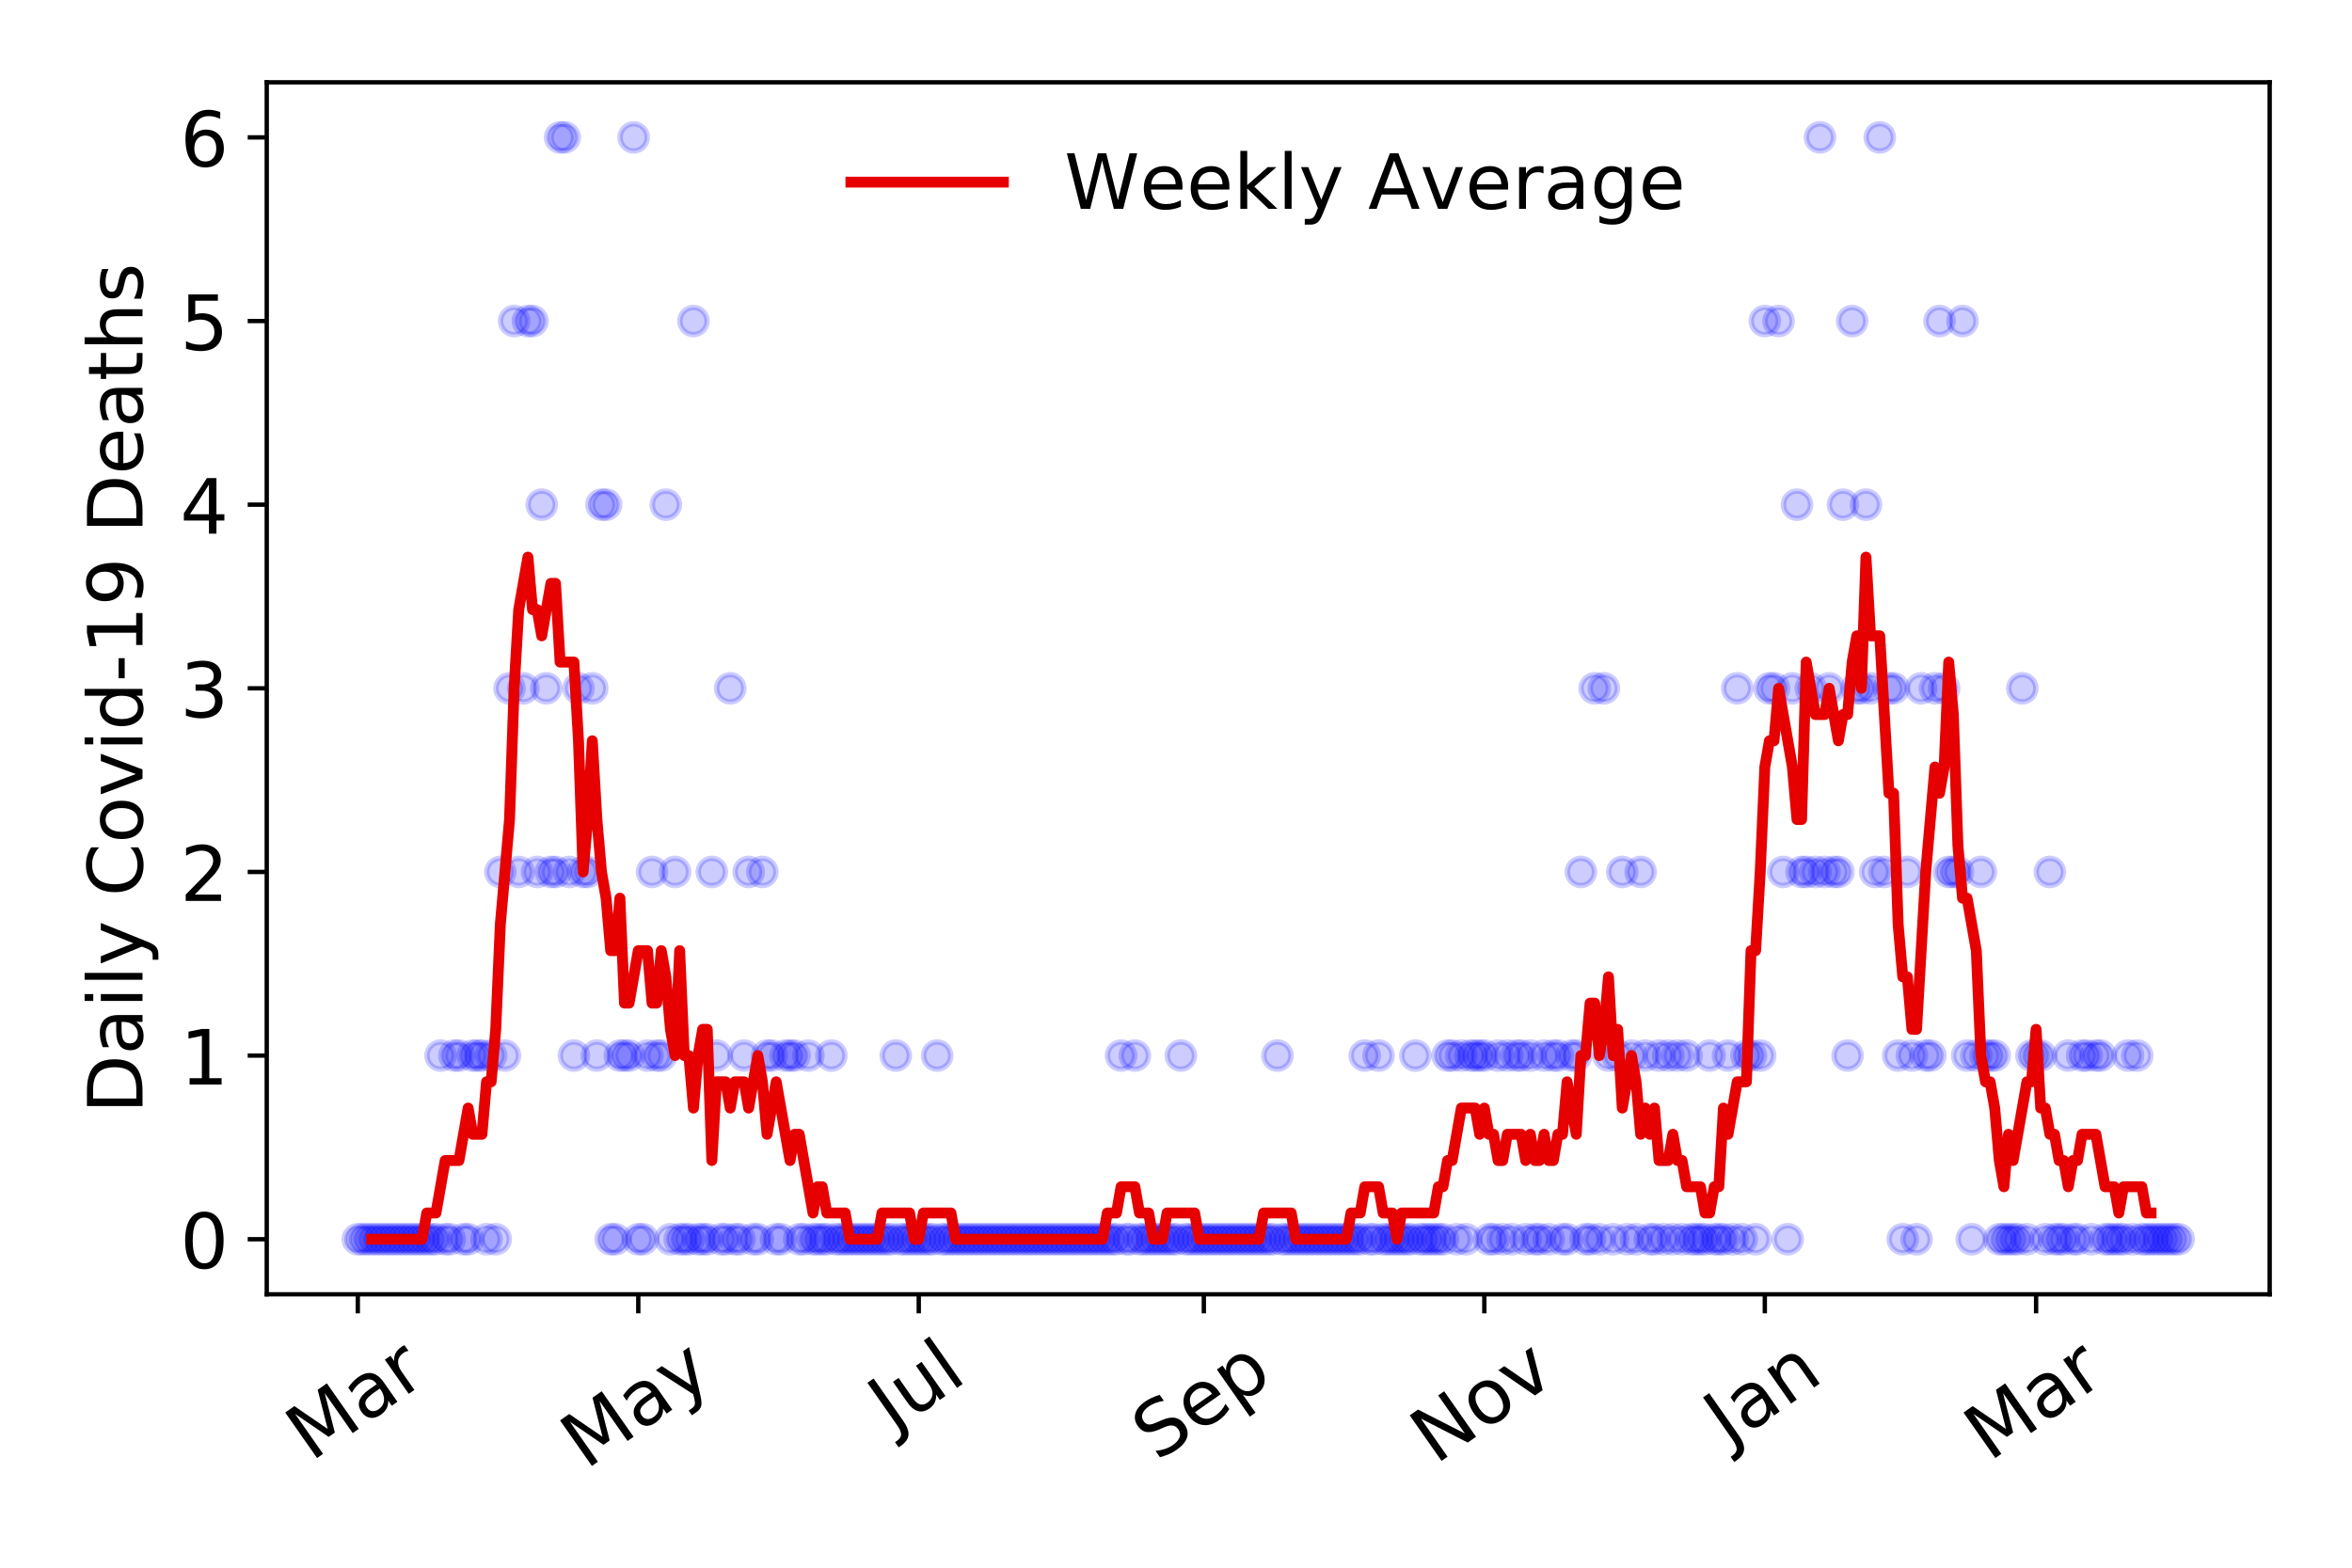 <?xml version="1.0" encoding="utf-8" standalone="no"?>
<!DOCTYPE svg PUBLIC "-//W3C//DTD SVG 1.1//EN"
  "http://www.w3.org/Graphics/SVG/1.1/DTD/svg11.dtd">
<!-- Created with matplotlib (https://matplotlib.org/) -->
<svg height="288pt" version="1.1" viewBox="0 0 432 288" width="432pt" xmlns="http://www.w3.org/2000/svg" xmlns:xlink="http://www.w3.org/1999/xlink">
 <defs>
  <style type="text/css">
*{stroke-linecap:butt;stroke-linejoin:round;}
  </style>
 </defs>
 <g id="figure_1">
  <g id="patch_1">
   <path d="M 0 288 
L 432 288 
L 432 0 
L 0 0 
z
" style="fill:#ffffff;"/>
  </g>
  <g id="axes_1">
   <g id="patch_2">
    <path d="M 48.995 237.778 
L 416.88 237.778 
L 416.88 15.12 
L 48.995 15.12 
z
" style="fill:#ffffff;"/>
   </g>
   <g id="matplotlib.axis_1">
    <g id="xtick_1">
     <g id="line2d_1">
      <defs>
       <path d="M 0 0 
L 0 3.5 
" id="m25f828ad7c" style="stroke:#000000;stroke-width:0.8;"/>
      </defs>
      <g>
       <use style="stroke:#000000;stroke-width:0.8;" x="65.717" xlink:href="#m25f828ad7c" y="237.778"/>
      </g>
     </g>
     <g id="text_1">
      <!-- Mar -->
      <defs>
       <path d="M 9.812 72.906 
L 24.516 72.906 
L 43.109 23.297 
L 61.812 72.906 
L 76.516 72.906 
L 76.516 0 
L 66.891 0 
L 66.891 64.016 
L 48.094 14.016 
L 38.188 14.016 
L 19.391 64.016 
L 19.391 0 
L 9.812 0 
z
" id="DejaVuSans-77"/>
       <path d="M 34.281 27.484 
Q 23.391 27.484 19.188 25 
Q 14.984 22.516 14.984 16.5 
Q 14.984 11.719 18.141 8.906 
Q 21.297 6.109 26.703 6.109 
Q 34.188 6.109 38.703 11.406 
Q 43.219 16.703 43.219 25.484 
L 43.219 27.484 
z
M 52.203 31.203 
L 52.203 0 
L 43.219 0 
L 43.219 8.297 
Q 40.141 3.328 35.547 0.953 
Q 30.953 -1.422 24.312 -1.422 
Q 15.922 -1.422 10.953 3.297 
Q 6 8.016 6 15.922 
Q 6 25.141 12.172 29.828 
Q 18.359 34.516 30.609 34.516 
L 43.219 34.516 
L 43.219 35.406 
Q 43.219 41.609 39.141 45 
Q 35.062 48.391 27.688 48.391 
Q 23 48.391 18.547 47.266 
Q 14.109 46.141 10.016 43.891 
L 10.016 52.203 
Q 14.938 54.109 19.578 55.047 
Q 24.219 56 28.609 56 
Q 40.484 56 46.344 49.844 
Q 52.203 43.703 52.203 31.203 
z
" id="DejaVuSans-97"/>
       <path d="M 41.109 46.297 
Q 39.594 47.172 37.812 47.578 
Q 36.031 48 33.891 48 
Q 26.266 48 22.188 43.047 
Q 18.109 38.094 18.109 28.812 
L 18.109 0 
L 9.078 0 
L 9.078 54.688 
L 18.109 54.688 
L 18.109 46.188 
Q 20.953 51.172 25.484 53.578 
Q 30.031 56 36.531 56 
Q 37.453 56 38.578 55.875 
Q 39.703 55.766 41.062 55.516 
z
" id="DejaVuSans-114"/>
      </defs>
      <g transform="translate(57.114 268.643)rotate(-35)scale(0.14 -0.14)">
       <use xlink:href="#DejaVuSans-77"/>
       <use x="86.279" xlink:href="#DejaVuSans-97"/>
       <use x="147.559" xlink:href="#DejaVuSans-114"/>
      </g>
     </g>
    </g>
    <g id="xtick_2">
     <g id="line2d_2">
      <g>
       <use style="stroke:#000000;stroke-width:0.8;" x="117.234" xlink:href="#m25f828ad7c" y="237.778"/>
      </g>
     </g>
     <g id="text_2">
      <!-- May -->
      <defs>
       <path d="M 32.172 -5.078 
Q 28.375 -14.844 24.75 -17.812 
Q 21.141 -20.797 15.094 -20.797 
L 7.906 -20.797 
L 7.906 -13.281 
L 13.188 -13.281 
Q 16.891 -13.281 18.938 -11.516 
Q 21 -9.766 23.484 -3.219 
L 25.094 0.875 
L 2.984 54.688 
L 12.5 54.688 
L 29.594 11.922 
L 46.688 54.688 
L 56.203 54.688 
z
" id="DejaVuSans-121"/>
      </defs>
      <g transform="translate(107.595 270.094)rotate(-35)scale(0.14 -0.14)">
       <use xlink:href="#DejaVuSans-77"/>
       <use x="86.279" xlink:href="#DejaVuSans-97"/>
       <use x="147.559" xlink:href="#DejaVuSans-121"/>
      </g>
     </g>
    </g>
    <g id="xtick_3">
     <g id="line2d_3">
      <g>
       <use style="stroke:#000000;stroke-width:0.8;" x="168.752" xlink:href="#m25f828ad7c" y="237.778"/>
      </g>
     </g>
     <g id="text_3">
      <!-- Jul -->
      <defs>
       <path d="M 9.812 72.906 
L 19.672 72.906 
L 19.672 5.078 
Q 19.672 -8.109 14.672 -14.062 
Q 9.672 -20.016 -1.422 -20.016 
L -5.172 -20.016 
L -5.172 -11.719 
L -2.094 -11.719 
Q 4.438 -11.719 7.125 -8.047 
Q 9.812 -4.391 9.812 5.078 
z
" id="DejaVuSans-74"/>
       <path d="M 8.5 21.578 
L 8.5 54.688 
L 17.484 54.688 
L 17.484 21.922 
Q 17.484 14.156 20.5 10.266 
Q 23.531 6.391 29.594 6.391 
Q 36.859 6.391 41.078 11.031 
Q 45.312 15.672 45.312 23.688 
L 45.312 54.688 
L 54.297 54.688 
L 54.297 0 
L 45.312 0 
L 45.312 8.406 
Q 42.047 3.422 37.719 1 
Q 33.406 -1.422 27.688 -1.422 
Q 18.266 -1.422 13.375 4.438 
Q 8.5 10.297 8.5 21.578 
z
M 31.109 56 
z
" id="DejaVuSans-117"/>
       <path d="M 9.422 75.984 
L 18.406 75.984 
L 18.406 0 
L 9.422 0 
z
" id="DejaVuSans-108"/>
      </defs>
      <g transform="translate(164.049 263.181)rotate(-35)scale(0.14 -0.14)">
       <use xlink:href="#DejaVuSans-74"/>
       <use x="29.492" xlink:href="#DejaVuSans-117"/>
       <use x="92.871" xlink:href="#DejaVuSans-108"/>
      </g>
     </g>
    </g>
    <g id="xtick_4">
     <g id="line2d_4">
      <g>
       <use style="stroke:#000000;stroke-width:0.8;" x="221.114" xlink:href="#m25f828ad7c" y="237.778"/>
      </g>
     </g>
     <g id="text_4">
      <!-- Sep -->
      <defs>
       <path d="M 53.516 70.516 
L 53.516 60.891 
Q 47.906 63.578 42.922 64.891 
Q 37.938 66.219 33.297 66.219 
Q 25.25 66.219 20.875 63.094 
Q 16.5 59.969 16.5 54.203 
Q 16.5 49.359 19.406 46.891 
Q 22.312 44.438 30.422 42.922 
L 36.375 41.703 
Q 47.406 39.594 52.656 34.297 
Q 57.906 29 57.906 20.125 
Q 57.906 9.516 50.797 4.047 
Q 43.703 -1.422 29.984 -1.422 
Q 24.812 -1.422 18.969 -0.25 
Q 13.141 0.922 6.891 3.219 
L 6.891 13.375 
Q 12.891 10.016 18.656 8.297 
Q 24.422 6.594 29.984 6.594 
Q 38.422 6.594 43.016 9.906 
Q 47.609 13.234 47.609 19.391 
Q 47.609 24.75 44.312 27.781 
Q 41.016 30.812 33.5 32.328 
L 27.484 33.5 
Q 16.453 35.688 11.516 40.375 
Q 6.594 45.062 6.594 53.422 
Q 6.594 63.094 13.406 68.656 
Q 20.219 74.219 32.172 74.219 
Q 37.312 74.219 42.625 73.281 
Q 47.953 72.359 53.516 70.516 
z
" id="DejaVuSans-83"/>
       <path d="M 56.203 29.594 
L 56.203 25.203 
L 14.891 25.203 
Q 15.484 15.922 20.484 11.062 
Q 25.484 6.203 34.422 6.203 
Q 39.594 6.203 44.453 7.469 
Q 49.312 8.734 54.109 11.281 
L 54.109 2.781 
Q 49.266 0.734 44.188 -0.344 
Q 39.109 -1.422 33.891 -1.422 
Q 20.797 -1.422 13.156 6.188 
Q 5.516 13.812 5.516 26.812 
Q 5.516 40.234 12.766 48.109 
Q 20.016 56 32.328 56 
Q 43.359 56 49.781 48.891 
Q 56.203 41.797 56.203 29.594 
z
M 47.219 32.234 
Q 47.125 39.594 43.094 43.984 
Q 39.062 48.391 32.422 48.391 
Q 24.906 48.391 20.391 44.141 
Q 15.875 39.891 15.188 32.172 
z
" id="DejaVuSans-101"/>
       <path d="M 18.109 8.203 
L 18.109 -20.797 
L 9.078 -20.797 
L 9.078 54.688 
L 18.109 54.688 
L 18.109 46.391 
Q 20.953 51.266 25.266 53.625 
Q 29.594 56 35.594 56 
Q 45.562 56 51.781 48.094 
Q 58.016 40.188 58.016 27.297 
Q 58.016 14.406 51.781 6.484 
Q 45.562 -1.422 35.594 -1.422 
Q 29.594 -1.422 25.266 0.953 
Q 20.953 3.328 18.109 8.203 
z
M 48.688 27.297 
Q 48.688 37.203 44.609 42.844 
Q 40.531 48.484 33.406 48.484 
Q 26.266 48.484 22.188 42.844 
Q 18.109 37.203 18.109 27.297 
Q 18.109 17.391 22.188 11.75 
Q 26.266 6.109 33.406 6.109 
Q 40.531 6.109 44.609 11.75 
Q 48.688 17.391 48.688 27.297 
z
" id="DejaVuSans-112"/>
      </defs>
      <g transform="translate(212.521 268.629)rotate(-35)scale(0.14 -0.14)">
       <use xlink:href="#DejaVuSans-83"/>
       <use x="63.477" xlink:href="#DejaVuSans-101"/>
       <use x="125" xlink:href="#DejaVuSans-112"/>
      </g>
     </g>
    </g>
    <g id="xtick_5">
     <g id="line2d_5">
      <g>
       <use style="stroke:#000000;stroke-width:0.8;" x="272.631" xlink:href="#m25f828ad7c" y="237.778"/>
      </g>
     </g>
     <g id="text_5">
      <!-- Nov -->
      <defs>
       <path d="M 9.812 72.906 
L 23.094 72.906 
L 55.422 11.922 
L 55.422 72.906 
L 64.984 72.906 
L 64.984 0 
L 51.703 0 
L 19.391 60.984 
L 19.391 0 
L 9.812 0 
z
" id="DejaVuSans-78"/>
       <path d="M 30.609 48.391 
Q 23.391 48.391 19.188 42.75 
Q 14.984 37.109 14.984 27.297 
Q 14.984 17.484 19.156 11.844 
Q 23.344 6.203 30.609 6.203 
Q 37.797 6.203 41.984 11.859 
Q 46.188 17.531 46.188 27.297 
Q 46.188 37.016 41.984 42.703 
Q 37.797 48.391 30.609 48.391 
z
M 30.609 56 
Q 42.328 56 49.016 48.375 
Q 55.719 40.766 55.719 27.297 
Q 55.719 13.875 49.016 6.219 
Q 42.328 -1.422 30.609 -1.422 
Q 18.844 -1.422 12.172 6.219 
Q 5.516 13.875 5.516 27.297 
Q 5.516 40.766 12.172 48.375 
Q 18.844 56 30.609 56 
z
" id="DejaVuSans-111"/>
       <path d="M 2.984 54.688 
L 12.5 54.688 
L 29.594 8.797 
L 46.688 54.688 
L 56.203 54.688 
L 35.688 0 
L 23.484 0 
z
" id="DejaVuSans-118"/>
      </defs>
      <g transform="translate(263.655 269.166)rotate(-35)scale(0.14 -0.14)">
       <use xlink:href="#DejaVuSans-78"/>
       <use x="74.805" xlink:href="#DejaVuSans-111"/>
       <use x="135.986" xlink:href="#DejaVuSans-118"/>
      </g>
     </g>
    </g>
    <g id="xtick_6">
     <g id="line2d_6">
      <g>
       <use style="stroke:#000000;stroke-width:0.8;" x="324.149" xlink:href="#m25f828ad7c" y="237.778"/>
      </g>
     </g>
     <g id="text_6">
      <!-- Jan -->
      <defs>
       <path d="M 54.891 33.016 
L 54.891 0 
L 45.906 0 
L 45.906 32.719 
Q 45.906 40.484 42.875 44.328 
Q 39.844 48.188 33.797 48.188 
Q 26.516 48.188 22.312 43.547 
Q 18.109 38.922 18.109 30.906 
L 18.109 0 
L 9.078 0 
L 9.078 54.688 
L 18.109 54.688 
L 18.109 46.188 
Q 21.344 51.125 25.703 53.562 
Q 30.078 56 35.797 56 
Q 45.219 56 50.047 50.172 
Q 54.891 44.344 54.891 33.016 
z
" id="DejaVuSans-110"/>
      </defs>
      <g transform="translate(317.525 265.871)rotate(-35)scale(0.14 -0.14)">
       <use xlink:href="#DejaVuSans-74"/>
       <use x="29.492" xlink:href="#DejaVuSans-97"/>
       <use x="90.771" xlink:href="#DejaVuSans-110"/>
      </g>
     </g>
    </g>
    <g id="xtick_7">
     <g id="line2d_7">
      <g>
       <use style="stroke:#000000;stroke-width:0.8;" x="373.977" xlink:href="#m25f828ad7c" y="237.778"/>
      </g>
     </g>
     <g id="text_7">
      <!-- Mar -->
      <g transform="translate(365.374 268.643)rotate(-35)scale(0.14 -0.14)">
       <use xlink:href="#DejaVuSans-77"/>
       <use x="86.279" xlink:href="#DejaVuSans-97"/>
       <use x="147.559" xlink:href="#DejaVuSans-114"/>
      </g>
     </g>
    </g>
   </g>
   <g id="matplotlib.axis_2">
    <g id="ytick_1">
     <g id="line2d_8">
      <defs>
       <path d="M 0 0 
L -3.5 0 
" id="m271075d028" style="stroke:#000000;stroke-width:0.8;"/>
      </defs>
      <g>
       <use style="stroke:#000000;stroke-width:0.8;" x="48.995" xlink:href="#m271075d028" y="227.657"/>
      </g>
     </g>
     <g id="text_8">
      <!-- 0 -->
      <defs>
       <path d="M 31.781 66.406 
Q 24.172 66.406 20.328 58.906 
Q 16.5 51.422 16.5 36.375 
Q 16.5 21.391 20.328 13.891 
Q 24.172 6.391 31.781 6.391 
Q 39.453 6.391 43.281 13.891 
Q 47.125 21.391 47.125 36.375 
Q 47.125 51.422 43.281 58.906 
Q 39.453 66.406 31.781 66.406 
z
M 31.781 74.219 
Q 44.047 74.219 50.516 64.516 
Q 56.984 54.828 56.984 36.375 
Q 56.984 17.969 50.516 8.266 
Q 44.047 -1.422 31.781 -1.422 
Q 19.531 -1.422 13.062 8.266 
Q 6.594 17.969 6.594 36.375 
Q 6.594 54.828 13.062 64.516 
Q 19.531 74.219 31.781 74.219 
z
" id="DejaVuSans-48"/>
      </defs>
      <g transform="translate(33.087 232.976)scale(0.14 -0.14)">
       <use xlink:href="#DejaVuSans-48"/>
      </g>
     </g>
    </g>
    <g id="ytick_2">
     <g id="line2d_9">
      <g>
       <use style="stroke:#000000;stroke-width:0.8;" x="48.995" xlink:href="#m271075d028" y="193.921"/>
      </g>
     </g>
     <g id="text_9">
      <!-- 1 -->
      <defs>
       <path d="M 12.406 8.297 
L 28.516 8.297 
L 28.516 63.922 
L 10.984 60.406 
L 10.984 69.391 
L 28.422 72.906 
L 38.281 72.906 
L 38.281 8.297 
L 54.391 8.297 
L 54.391 0 
L 12.406 0 
z
" id="DejaVuSans-49"/>
      </defs>
      <g transform="translate(33.087 199.24)scale(0.14 -0.14)">
       <use xlink:href="#DejaVuSans-49"/>
      </g>
     </g>
    </g>
    <g id="ytick_3">
     <g id="line2d_10">
      <g>
       <use style="stroke:#000000;stroke-width:0.8;" x="48.995" xlink:href="#m271075d028" y="160.185"/>
      </g>
     </g>
     <g id="text_10">
      <!-- 2 -->
      <defs>
       <path d="M 19.188 8.297 
L 53.609 8.297 
L 53.609 0 
L 7.328 0 
L 7.328 8.297 
Q 12.938 14.109 22.625 23.891 
Q 32.328 33.688 34.812 36.531 
Q 39.547 41.844 41.422 45.531 
Q 43.312 49.219 43.312 52.781 
Q 43.312 58.594 39.234 62.25 
Q 35.156 65.922 28.609 65.922 
Q 23.969 65.922 18.812 64.312 
Q 13.672 62.703 7.812 59.422 
L 7.812 69.391 
Q 13.766 71.781 18.938 73 
Q 24.125 74.219 28.422 74.219 
Q 39.75 74.219 46.484 68.547 
Q 53.219 62.891 53.219 53.422 
Q 53.219 48.922 51.531 44.891 
Q 49.859 40.875 45.406 35.406 
Q 44.188 33.984 37.641 27.219 
Q 31.109 20.453 19.188 8.297 
z
" id="DejaVuSans-50"/>
      </defs>
      <g transform="translate(33.087 165.504)scale(0.14 -0.14)">
       <use xlink:href="#DejaVuSans-50"/>
      </g>
     </g>
    </g>
    <g id="ytick_4">
     <g id="line2d_11">
      <g>
       <use style="stroke:#000000;stroke-width:0.8;" x="48.995" xlink:href="#m271075d028" y="126.449"/>
      </g>
     </g>
     <g id="text_11">
      <!-- 3 -->
      <defs>
       <path d="M 40.578 39.312 
Q 47.656 37.797 51.625 33 
Q 55.609 28.219 55.609 21.188 
Q 55.609 10.406 48.188 4.484 
Q 40.766 -1.422 27.094 -1.422 
Q 22.516 -1.422 17.656 -0.516 
Q 12.797 0.391 7.625 2.203 
L 7.625 11.719 
Q 11.719 9.328 16.594 8.109 
Q 21.484 6.891 26.812 6.891 
Q 36.078 6.891 40.938 10.547 
Q 45.797 14.203 45.797 21.188 
Q 45.797 27.641 41.281 31.266 
Q 36.766 34.906 28.719 34.906 
L 20.219 34.906 
L 20.219 43.016 
L 29.109 43.016 
Q 36.375 43.016 40.234 45.922 
Q 44.094 48.828 44.094 54.297 
Q 44.094 59.906 40.109 62.906 
Q 36.141 65.922 28.719 65.922 
Q 24.656 65.922 20.016 65.031 
Q 15.375 64.156 9.812 62.312 
L 9.812 71.094 
Q 15.438 72.656 20.344 73.438 
Q 25.25 74.219 29.594 74.219 
Q 40.828 74.219 47.359 69.109 
Q 53.906 64.016 53.906 55.328 
Q 53.906 49.266 50.438 45.094 
Q 46.969 40.922 40.578 39.312 
z
" id="DejaVuSans-51"/>
      </defs>
      <g transform="translate(33.087 131.768)scale(0.14 -0.14)">
       <use xlink:href="#DejaVuSans-51"/>
      </g>
     </g>
    </g>
    <g id="ytick_5">
     <g id="line2d_12">
      <g>
       <use style="stroke:#000000;stroke-width:0.8;" x="48.995" xlink:href="#m271075d028" y="92.713"/>
      </g>
     </g>
     <g id="text_12">
      <!-- 4 -->
      <defs>
       <path d="M 37.797 64.312 
L 12.891 25.391 
L 37.797 25.391 
z
M 35.203 72.906 
L 47.609 72.906 
L 47.609 25.391 
L 58.016 25.391 
L 58.016 17.188 
L 47.609 17.188 
L 47.609 0 
L 37.797 0 
L 37.797 17.188 
L 4.891 17.188 
L 4.891 26.703 
z
" id="DejaVuSans-52"/>
      </defs>
      <g transform="translate(33.087 98.032)scale(0.14 -0.14)">
       <use xlink:href="#DejaVuSans-52"/>
      </g>
     </g>
    </g>
    <g id="ytick_6">
     <g id="line2d_13">
      <g>
       <use style="stroke:#000000;stroke-width:0.8;" x="48.995" xlink:href="#m271075d028" y="58.977"/>
      </g>
     </g>
     <g id="text_13">
      <!-- 5 -->
      <defs>
       <path d="M 10.797 72.906 
L 49.516 72.906 
L 49.516 64.594 
L 19.828 64.594 
L 19.828 46.734 
Q 21.969 47.469 24.109 47.828 
Q 26.266 48.188 28.422 48.188 
Q 40.625 48.188 47.75 41.5 
Q 54.891 34.812 54.891 23.391 
Q 54.891 11.625 47.562 5.094 
Q 40.234 -1.422 26.906 -1.422 
Q 22.312 -1.422 17.547 -0.641 
Q 12.797 0.141 7.719 1.703 
L 7.719 11.625 
Q 12.109 9.234 16.797 8.062 
Q 21.484 6.891 26.703 6.891 
Q 35.156 6.891 40.078 11.328 
Q 45.016 15.766 45.016 23.391 
Q 45.016 31 40.078 35.438 
Q 35.156 39.891 26.703 39.891 
Q 22.75 39.891 18.812 39.016 
Q 14.891 38.141 10.797 36.281 
z
" id="DejaVuSans-53"/>
      </defs>
      <g transform="translate(33.087 64.296)scale(0.14 -0.14)">
       <use xlink:href="#DejaVuSans-53"/>
      </g>
     </g>
    </g>
    <g id="ytick_7">
     <g id="line2d_14">
      <g>
       <use style="stroke:#000000;stroke-width:0.8;" x="48.995" xlink:href="#m271075d028" y="25.241"/>
      </g>
     </g>
     <g id="text_14">
      <!-- 6 -->
      <defs>
       <path d="M 33.016 40.375 
Q 26.375 40.375 22.484 35.828 
Q 18.609 31.297 18.609 23.391 
Q 18.609 15.531 22.484 10.953 
Q 26.375 6.391 33.016 6.391 
Q 39.656 6.391 43.531 10.953 
Q 47.406 15.531 47.406 23.391 
Q 47.406 31.297 43.531 35.828 
Q 39.656 40.375 33.016 40.375 
z
M 52.594 71.297 
L 52.594 62.312 
Q 48.875 64.062 45.094 64.984 
Q 41.312 65.922 37.594 65.922 
Q 27.828 65.922 22.672 59.328 
Q 17.531 52.734 16.797 39.406 
Q 19.672 43.656 24.016 45.922 
Q 28.375 48.188 33.594 48.188 
Q 44.578 48.188 50.953 41.516 
Q 57.328 34.859 57.328 23.391 
Q 57.328 12.156 50.688 5.359 
Q 44.047 -1.422 33.016 -1.422 
Q 20.359 -1.422 13.672 8.266 
Q 6.984 17.969 6.984 36.375 
Q 6.984 53.656 15.188 63.938 
Q 23.391 74.219 37.203 74.219 
Q 40.922 74.219 44.703 73.484 
Q 48.484 72.75 52.594 71.297 
z
" id="DejaVuSans-54"/>
      </defs>
      <g transform="translate(33.087 30.56)scale(0.14 -0.14)">
       <use xlink:href="#DejaVuSans-54"/>
      </g>
     </g>
    </g>
    <g id="text_15">
     <!-- Daily Covid-19 Deaths -->
     <defs>
      <path d="M 19.672 64.797 
L 19.672 8.109 
L 31.594 8.109 
Q 46.688 8.109 53.688 14.938 
Q 60.688 21.781 60.688 36.531 
Q 60.688 51.172 53.688 57.984 
Q 46.688 64.797 31.594 64.797 
z
M 9.812 72.906 
L 30.078 72.906 
Q 51.266 72.906 61.172 64.094 
Q 71.094 55.281 71.094 36.531 
Q 71.094 17.672 61.125 8.828 
Q 51.172 0 30.078 0 
L 9.812 0 
z
" id="DejaVuSans-68"/>
      <path d="M 9.422 54.688 
L 18.406 54.688 
L 18.406 0 
L 9.422 0 
z
M 9.422 75.984 
L 18.406 75.984 
L 18.406 64.594 
L 9.422 64.594 
z
" id="DejaVuSans-105"/>
      <path id="DejaVuSans-32"/>
      <path d="M 64.406 67.281 
L 64.406 56.891 
Q 59.422 61.531 53.781 63.812 
Q 48.141 66.109 41.797 66.109 
Q 29.297 66.109 22.656 58.469 
Q 16.016 50.828 16.016 36.375 
Q 16.016 21.969 22.656 14.328 
Q 29.297 6.688 41.797 6.688 
Q 48.141 6.688 53.781 8.984 
Q 59.422 11.281 64.406 15.922 
L 64.406 5.609 
Q 59.234 2.094 53.438 0.328 
Q 47.656 -1.422 41.219 -1.422 
Q 24.656 -1.422 15.125 8.703 
Q 5.609 18.844 5.609 36.375 
Q 5.609 53.953 15.125 64.078 
Q 24.656 74.219 41.219 74.219 
Q 47.75 74.219 53.531 72.484 
Q 59.328 70.75 64.406 67.281 
z
" id="DejaVuSans-67"/>
      <path d="M 45.406 46.391 
L 45.406 75.984 
L 54.391 75.984 
L 54.391 0 
L 45.406 0 
L 45.406 8.203 
Q 42.578 3.328 38.25 0.953 
Q 33.938 -1.422 27.875 -1.422 
Q 17.969 -1.422 11.734 6.484 
Q 5.516 14.406 5.516 27.297 
Q 5.516 40.188 11.734 48.094 
Q 17.969 56 27.875 56 
Q 33.938 56 38.25 53.625 
Q 42.578 51.266 45.406 46.391 
z
M 14.797 27.297 
Q 14.797 17.391 18.875 11.75 
Q 22.953 6.109 30.078 6.109 
Q 37.203 6.109 41.297 11.75 
Q 45.406 17.391 45.406 27.297 
Q 45.406 37.203 41.297 42.844 
Q 37.203 48.484 30.078 48.484 
Q 22.953 48.484 18.875 42.844 
Q 14.797 37.203 14.797 27.297 
z
" id="DejaVuSans-100"/>
      <path d="M 4.891 31.391 
L 31.203 31.391 
L 31.203 23.391 
L 4.891 23.391 
z
" id="DejaVuSans-45"/>
      <path d="M 10.984 1.516 
L 10.984 10.5 
Q 14.703 8.734 18.5 7.812 
Q 22.312 6.891 25.984 6.891 
Q 35.75 6.891 40.891 13.453 
Q 46.047 20.016 46.781 33.406 
Q 43.953 29.203 39.594 26.953 
Q 35.25 24.703 29.984 24.703 
Q 19.047 24.703 12.672 31.312 
Q 6.297 37.938 6.297 49.422 
Q 6.297 60.641 12.938 67.422 
Q 19.578 74.219 30.609 74.219 
Q 43.266 74.219 49.922 64.516 
Q 56.594 54.828 56.594 36.375 
Q 56.594 19.141 48.406 8.859 
Q 40.234 -1.422 26.422 -1.422 
Q 22.703 -1.422 18.891 -0.688 
Q 15.094 0.047 10.984 1.516 
z
M 30.609 32.422 
Q 37.25 32.422 41.125 36.953 
Q 45.016 41.5 45.016 49.422 
Q 45.016 57.281 41.125 61.844 
Q 37.25 66.406 30.609 66.406 
Q 23.969 66.406 20.094 61.844 
Q 16.219 57.281 16.219 49.422 
Q 16.219 41.5 20.094 36.953 
Q 23.969 32.422 30.609 32.422 
z
" id="DejaVuSans-57"/>
      <path d="M 18.312 70.219 
L 18.312 54.688 
L 36.812 54.688 
L 36.812 47.703 
L 18.312 47.703 
L 18.312 18.016 
Q 18.312 11.328 20.141 9.422 
Q 21.969 7.516 27.594 7.516 
L 36.812 7.516 
L 36.812 0 
L 27.594 0 
Q 17.188 0 13.234 3.875 
Q 9.281 7.766 9.281 18.016 
L 9.281 47.703 
L 2.688 47.703 
L 2.688 54.688 
L 9.281 54.688 
L 9.281 70.219 
z
" id="DejaVuSans-116"/>
      <path d="M 54.891 33.016 
L 54.891 0 
L 45.906 0 
L 45.906 32.719 
Q 45.906 40.484 42.875 44.328 
Q 39.844 48.188 33.797 48.188 
Q 26.516 48.188 22.312 43.547 
Q 18.109 38.922 18.109 30.906 
L 18.109 0 
L 9.078 0 
L 9.078 75.984 
L 18.109 75.984 
L 18.109 46.188 
Q 21.344 51.125 25.703 53.562 
Q 30.078 56 35.797 56 
Q 45.219 56 50.047 50.172 
Q 54.891 44.344 54.891 33.016 
z
" id="DejaVuSans-104"/>
      <path d="M 44.281 53.078 
L 44.281 44.578 
Q 40.484 46.531 36.375 47.5 
Q 32.281 48.484 27.875 48.484 
Q 21.188 48.484 17.844 46.438 
Q 14.5 44.391 14.5 40.281 
Q 14.5 37.156 16.891 35.375 
Q 19.281 33.594 26.516 31.984 
L 29.594 31.297 
Q 39.156 29.25 43.188 25.516 
Q 47.219 21.781 47.219 15.094 
Q 47.219 7.469 41.188 3.016 
Q 35.156 -1.422 24.609 -1.422 
Q 20.219 -1.422 15.453 -0.562 
Q 10.688 0.297 5.422 2 
L 5.422 11.281 
Q 10.406 8.688 15.234 7.391 
Q 20.062 6.109 24.812 6.109 
Q 31.156 6.109 34.562 8.281 
Q 37.984 10.453 37.984 14.406 
Q 37.984 18.062 35.516 20.016 
Q 33.062 21.969 24.703 23.781 
L 21.578 24.516 
Q 13.234 26.266 9.516 29.906 
Q 5.812 33.547 5.812 39.891 
Q 5.812 47.609 11.281 51.797 
Q 16.75 56 26.812 56 
Q 31.781 56 36.172 55.266 
Q 40.578 54.547 44.281 53.078 
z
" id="DejaVuSans-115"/>
     </defs>
     <g transform="translate(26.176 204.56)rotate(-90)scale(0.14 -0.14)">
      <use xlink:href="#DejaVuSans-68"/>
      <use x="77.002" xlink:href="#DejaVuSans-97"/>
      <use x="138.281" xlink:href="#DejaVuSans-105"/>
      <use x="166.064" xlink:href="#DejaVuSans-108"/>
      <use x="193.848" xlink:href="#DejaVuSans-121"/>
      <use x="253.027" xlink:href="#DejaVuSans-32"/>
      <use x="284.814" xlink:href="#DejaVuSans-67"/>
      <use x="354.639" xlink:href="#DejaVuSans-111"/>
      <use x="415.82" xlink:href="#DejaVuSans-118"/>
      <use x="475" xlink:href="#DejaVuSans-105"/>
      <use x="502.783" xlink:href="#DejaVuSans-100"/>
      <use x="566.26" xlink:href="#DejaVuSans-45"/>
      <use x="602.344" xlink:href="#DejaVuSans-49"/>
      <use x="665.967" xlink:href="#DejaVuSans-57"/>
      <use x="729.59" xlink:href="#DejaVuSans-32"/>
      <use x="761.377" xlink:href="#DejaVuSans-68"/>
      <use x="838.379" xlink:href="#DejaVuSans-101"/>
      <use x="899.902" xlink:href="#DejaVuSans-97"/>
      <use x="961.182" xlink:href="#DejaVuSans-116"/>
      <use x="1000.391" xlink:href="#DejaVuSans-104"/>
      <use x="1063.77" xlink:href="#DejaVuSans-115"/>
     </g>
    </g>
   </g>
   <g id="line2d_15">
    <defs>
     <path d="M 0 2.5 
C 0.663 2.5 1.299 2.237 1.768 1.768 
C 2.237 1.299 2.5 0.663 2.5 0 
C 2.5 -0.663 2.237 -1.299 1.768 -1.768 
C 1.299 -2.237 0.663 -2.5 0 -2.5 
C -0.663 -2.5 -1.299 -2.237 -1.768 -1.768 
C -2.237 -1.299 -2.5 -0.663 -2.5 0 
C -2.5 0.663 -2.237 1.299 -1.768 1.768 
C -1.299 2.237 -0.663 2.5 0 2.5 
z
" id="mc20c5a2a4d" style="stroke:#0000ff;stroke-opacity:0.2;"/>
    </defs>
    <g clip-path="url(#pd8a25b7327)">
     <use style="fill:#0000ff;fill-opacity:0.2;stroke:#0000ff;stroke-opacity:0.2;" x="65.717" xlink:href="#mc20c5a2a4d" y="227.657"/>
     <use style="fill:#0000ff;fill-opacity:0.2;stroke:#0000ff;stroke-opacity:0.2;" x="66.562" xlink:href="#mc20c5a2a4d" y="227.657"/>
     <use style="fill:#0000ff;fill-opacity:0.2;stroke:#0000ff;stroke-opacity:0.2;" x="67.406" xlink:href="#mc20c5a2a4d" y="227.657"/>
     <use style="fill:#0000ff;fill-opacity:0.2;stroke:#0000ff;stroke-opacity:0.2;" x="68.251" xlink:href="#mc20c5a2a4d" y="227.657"/>
     <use style="fill:#0000ff;fill-opacity:0.2;stroke:#0000ff;stroke-opacity:0.2;" x="69.095" xlink:href="#mc20c5a2a4d" y="227.657"/>
     <use style="fill:#0000ff;fill-opacity:0.2;stroke:#0000ff;stroke-opacity:0.2;" x="69.94" xlink:href="#mc20c5a2a4d" y="227.657"/>
     <use style="fill:#0000ff;fill-opacity:0.2;stroke:#0000ff;stroke-opacity:0.2;" x="70.784" xlink:href="#mc20c5a2a4d" y="227.657"/>
     <use style="fill:#0000ff;fill-opacity:0.2;stroke:#0000ff;stroke-opacity:0.2;" x="71.629" xlink:href="#mc20c5a2a4d" y="227.657"/>
     <use style="fill:#0000ff;fill-opacity:0.2;stroke:#0000ff;stroke-opacity:0.2;" x="72.473" xlink:href="#mc20c5a2a4d" y="227.657"/>
     <use style="fill:#0000ff;fill-opacity:0.2;stroke:#0000ff;stroke-opacity:0.2;" x="73.318" xlink:href="#mc20c5a2a4d" y="227.657"/>
     <use style="fill:#0000ff;fill-opacity:0.2;stroke:#0000ff;stroke-opacity:0.2;" x="74.163" xlink:href="#mc20c5a2a4d" y="227.657"/>
     <use style="fill:#0000ff;fill-opacity:0.2;stroke:#0000ff;stroke-opacity:0.2;" x="75.007" xlink:href="#mc20c5a2a4d" y="227.657"/>
     <use style="fill:#0000ff;fill-opacity:0.2;stroke:#0000ff;stroke-opacity:0.2;" x="75.852" xlink:href="#mc20c5a2a4d" y="227.657"/>
     <use style="fill:#0000ff;fill-opacity:0.2;stroke:#0000ff;stroke-opacity:0.2;" x="76.696" xlink:href="#mc20c5a2a4d" y="227.657"/>
     <use style="fill:#0000ff;fill-opacity:0.2;stroke:#0000ff;stroke-opacity:0.2;" x="77.541" xlink:href="#mc20c5a2a4d" y="227.657"/>
     <use style="fill:#0000ff;fill-opacity:0.2;stroke:#0000ff;stroke-opacity:0.2;" x="78.385" xlink:href="#mc20c5a2a4d" y="227.657"/>
     <use style="fill:#0000ff;fill-opacity:0.2;stroke:#0000ff;stroke-opacity:0.2;" x="79.23" xlink:href="#mc20c5a2a4d" y="227.657"/>
     <use style="fill:#0000ff;fill-opacity:0.2;stroke:#0000ff;stroke-opacity:0.2;" x="80.074" xlink:href="#mc20c5a2a4d" y="227.657"/>
     <use style="fill:#0000ff;fill-opacity:0.2;stroke:#0000ff;stroke-opacity:0.2;" x="80.919" xlink:href="#mc20c5a2a4d" y="193.921"/>
     <use style="fill:#0000ff;fill-opacity:0.2;stroke:#0000ff;stroke-opacity:0.2;" x="81.763" xlink:href="#mc20c5a2a4d" y="227.657"/>
     <use style="fill:#0000ff;fill-opacity:0.2;stroke:#0000ff;stroke-opacity:0.2;" x="82.608" xlink:href="#mc20c5a2a4d" y="227.657"/>
     <use style="fill:#0000ff;fill-opacity:0.2;stroke:#0000ff;stroke-opacity:0.2;" x="83.453" xlink:href="#mc20c5a2a4d" y="193.921"/>
     <use style="fill:#0000ff;fill-opacity:0.2;stroke:#0000ff;stroke-opacity:0.2;" x="84.297" xlink:href="#mc20c5a2a4d" y="193.921"/>
     <use style="fill:#0000ff;fill-opacity:0.2;stroke:#0000ff;stroke-opacity:0.2;" x="85.142" xlink:href="#mc20c5a2a4d" y="227.657"/>
     <use style="fill:#0000ff;fill-opacity:0.2;stroke:#0000ff;stroke-opacity:0.2;" x="85.986" xlink:href="#mc20c5a2a4d" y="227.657"/>
     <use style="fill:#0000ff;fill-opacity:0.2;stroke:#0000ff;stroke-opacity:0.2;" x="86.831" xlink:href="#mc20c5a2a4d" y="193.921"/>
     <use style="fill:#0000ff;fill-opacity:0.2;stroke:#0000ff;stroke-opacity:0.2;" x="87.675" xlink:href="#mc20c5a2a4d" y="193.921"/>
     <use style="fill:#0000ff;fill-opacity:0.2;stroke:#0000ff;stroke-opacity:0.2;" x="88.52" xlink:href="#mc20c5a2a4d" y="193.921"/>
     <use style="fill:#0000ff;fill-opacity:0.2;stroke:#0000ff;stroke-opacity:0.2;" x="89.364" xlink:href="#mc20c5a2a4d" y="227.657"/>
     <use style="fill:#0000ff;fill-opacity:0.2;stroke:#0000ff;stroke-opacity:0.2;" x="90.209" xlink:href="#mc20c5a2a4d" y="193.921"/>
     <use style="fill:#0000ff;fill-opacity:0.2;stroke:#0000ff;stroke-opacity:0.2;" x="91.053" xlink:href="#mc20c5a2a4d" y="227.657"/>
     <use style="fill:#0000ff;fill-opacity:0.2;stroke:#0000ff;stroke-opacity:0.2;" x="91.898" xlink:href="#mc20c5a2a4d" y="160.185"/>
     <use style="fill:#0000ff;fill-opacity:0.2;stroke:#0000ff;stroke-opacity:0.2;" x="92.743" xlink:href="#mc20c5a2a4d" y="193.921"/>
     <use style="fill:#0000ff;fill-opacity:0.2;stroke:#0000ff;stroke-opacity:0.2;" x="93.587" xlink:href="#mc20c5a2a4d" y="126.449"/>
     <use style="fill:#0000ff;fill-opacity:0.2;stroke:#0000ff;stroke-opacity:0.2;" x="94.432" xlink:href="#mc20c5a2a4d" y="58.977"/>
     <use style="fill:#0000ff;fill-opacity:0.2;stroke:#0000ff;stroke-opacity:0.2;" x="95.276" xlink:href="#mc20c5a2a4d" y="160.185"/>
     <use style="fill:#0000ff;fill-opacity:0.2;stroke:#0000ff;stroke-opacity:0.2;" x="96.121" xlink:href="#mc20c5a2a4d" y="126.449"/>
     <use style="fill:#0000ff;fill-opacity:0.2;stroke:#0000ff;stroke-opacity:0.2;" x="96.965" xlink:href="#mc20c5a2a4d" y="58.977"/>
     <use style="fill:#0000ff;fill-opacity:0.2;stroke:#0000ff;stroke-opacity:0.2;" x="97.81" xlink:href="#mc20c5a2a4d" y="58.977"/>
     <use style="fill:#0000ff;fill-opacity:0.2;stroke:#0000ff;stroke-opacity:0.2;" x="98.654" xlink:href="#mc20c5a2a4d" y="160.185"/>
     <use style="fill:#0000ff;fill-opacity:0.2;stroke:#0000ff;stroke-opacity:0.2;" x="99.499" xlink:href="#mc20c5a2a4d" y="92.713"/>
     <use style="fill:#0000ff;fill-opacity:0.2;stroke:#0000ff;stroke-opacity:0.2;" x="100.344" xlink:href="#mc20c5a2a4d" y="126.449"/>
     <use style="fill:#0000ff;fill-opacity:0.2;stroke:#0000ff;stroke-opacity:0.2;" x="101.188" xlink:href="#mc20c5a2a4d" y="160.185"/>
     <use style="fill:#0000ff;fill-opacity:0.2;stroke:#0000ff;stroke-opacity:0.2;" x="102.033" xlink:href="#mc20c5a2a4d" y="160.185"/>
     <use style="fill:#0000ff;fill-opacity:0.2;stroke:#0000ff;stroke-opacity:0.2;" x="102.877" xlink:href="#mc20c5a2a4d" y="25.241"/>
     <use style="fill:#0000ff;fill-opacity:0.2;stroke:#0000ff;stroke-opacity:0.2;" x="103.722" xlink:href="#mc20c5a2a4d" y="25.241"/>
     <use style="fill:#0000ff;fill-opacity:0.2;stroke:#0000ff;stroke-opacity:0.2;" x="104.566" xlink:href="#mc20c5a2a4d" y="160.185"/>
     <use style="fill:#0000ff;fill-opacity:0.2;stroke:#0000ff;stroke-opacity:0.2;" x="105.411" xlink:href="#mc20c5a2a4d" y="193.921"/>
     <use style="fill:#0000ff;fill-opacity:0.2;stroke:#0000ff;stroke-opacity:0.2;" x="106.255" xlink:href="#mc20c5a2a4d" y="126.449"/>
     <use style="fill:#0000ff;fill-opacity:0.2;stroke:#0000ff;stroke-opacity:0.2;" x="107.1" xlink:href="#mc20c5a2a4d" y="160.185"/>
     <use style="fill:#0000ff;fill-opacity:0.2;stroke:#0000ff;stroke-opacity:0.2;" x="107.944" xlink:href="#mc20c5a2a4d" y="160.185"/>
     <use style="fill:#0000ff;fill-opacity:0.2;stroke:#0000ff;stroke-opacity:0.2;" x="108.789" xlink:href="#mc20c5a2a4d" y="126.449"/>
     <use style="fill:#0000ff;fill-opacity:0.2;stroke:#0000ff;stroke-opacity:0.2;" x="109.634" xlink:href="#mc20c5a2a4d" y="193.921"/>
     <use style="fill:#0000ff;fill-opacity:0.2;stroke:#0000ff;stroke-opacity:0.2;" x="110.478" xlink:href="#mc20c5a2a4d" y="92.713"/>
     <use style="fill:#0000ff;fill-opacity:0.2;stroke:#0000ff;stroke-opacity:0.2;" x="111.323" xlink:href="#mc20c5a2a4d" y="92.713"/>
     <use style="fill:#0000ff;fill-opacity:0.2;stroke:#0000ff;stroke-opacity:0.2;" x="112.167" xlink:href="#mc20c5a2a4d" y="227.657"/>
     <use style="fill:#0000ff;fill-opacity:0.2;stroke:#0000ff;stroke-opacity:0.2;" x="113.012" xlink:href="#mc20c5a2a4d" y="227.657"/>
     <use style="fill:#0000ff;fill-opacity:0.2;stroke:#0000ff;stroke-opacity:0.2;" x="113.856" xlink:href="#mc20c5a2a4d" y="193.921"/>
     <use style="fill:#0000ff;fill-opacity:0.2;stroke:#0000ff;stroke-opacity:0.2;" x="114.701" xlink:href="#mc20c5a2a4d" y="193.921"/>
     <use style="fill:#0000ff;fill-opacity:0.2;stroke:#0000ff;stroke-opacity:0.2;" x="115.545" xlink:href="#mc20c5a2a4d" y="193.921"/>
     <use style="fill:#0000ff;fill-opacity:0.2;stroke:#0000ff;stroke-opacity:0.2;" x="116.39" xlink:href="#mc20c5a2a4d" y="25.241"/>
     <use style="fill:#0000ff;fill-opacity:0.2;stroke:#0000ff;stroke-opacity:0.2;" x="117.234" xlink:href="#mc20c5a2a4d" y="227.657"/>
     <use style="fill:#0000ff;fill-opacity:0.2;stroke:#0000ff;stroke-opacity:0.2;" x="118.079" xlink:href="#mc20c5a2a4d" y="227.657"/>
     <use style="fill:#0000ff;fill-opacity:0.2;stroke:#0000ff;stroke-opacity:0.2;" x="118.924" xlink:href="#mc20c5a2a4d" y="193.921"/>
     <use style="fill:#0000ff;fill-opacity:0.2;stroke:#0000ff;stroke-opacity:0.2;" x="119.768" xlink:href="#mc20c5a2a4d" y="160.185"/>
     <use style="fill:#0000ff;fill-opacity:0.2;stroke:#0000ff;stroke-opacity:0.2;" x="120.613" xlink:href="#mc20c5a2a4d" y="193.921"/>
     <use style="fill:#0000ff;fill-opacity:0.2;stroke:#0000ff;stroke-opacity:0.2;" x="121.457" xlink:href="#mc20c5a2a4d" y="193.921"/>
     <use style="fill:#0000ff;fill-opacity:0.2;stroke:#0000ff;stroke-opacity:0.2;" x="122.302" xlink:href="#mc20c5a2a4d" y="92.713"/>
     <use style="fill:#0000ff;fill-opacity:0.2;stroke:#0000ff;stroke-opacity:0.2;" x="123.146" xlink:href="#mc20c5a2a4d" y="227.657"/>
     <use style="fill:#0000ff;fill-opacity:0.2;stroke:#0000ff;stroke-opacity:0.2;" x="123.991" xlink:href="#mc20c5a2a4d" y="160.185"/>
     <use style="fill:#0000ff;fill-opacity:0.2;stroke:#0000ff;stroke-opacity:0.2;" x="124.835" xlink:href="#mc20c5a2a4d" y="227.657"/>
     <use style="fill:#0000ff;fill-opacity:0.2;stroke:#0000ff;stroke-opacity:0.2;" x="125.68" xlink:href="#mc20c5a2a4d" y="227.657"/>
     <use style="fill:#0000ff;fill-opacity:0.2;stroke:#0000ff;stroke-opacity:0.2;" x="126.524" xlink:href="#mc20c5a2a4d" y="227.657"/>
     <use style="fill:#0000ff;fill-opacity:0.2;stroke:#0000ff;stroke-opacity:0.2;" x="127.369" xlink:href="#mc20c5a2a4d" y="58.977"/>
     <use style="fill:#0000ff;fill-opacity:0.2;stroke:#0000ff;stroke-opacity:0.2;" x="128.214" xlink:href="#mc20c5a2a4d" y="227.657"/>
     <use style="fill:#0000ff;fill-opacity:0.2;stroke:#0000ff;stroke-opacity:0.2;" x="129.058" xlink:href="#mc20c5a2a4d" y="227.657"/>
     <use style="fill:#0000ff;fill-opacity:0.2;stroke:#0000ff;stroke-opacity:0.2;" x="129.903" xlink:href="#mc20c5a2a4d" y="227.657"/>
     <use style="fill:#0000ff;fill-opacity:0.2;stroke:#0000ff;stroke-opacity:0.2;" x="130.747" xlink:href="#mc20c5a2a4d" y="160.185"/>
     <use style="fill:#0000ff;fill-opacity:0.2;stroke:#0000ff;stroke-opacity:0.2;" x="131.592" xlink:href="#mc20c5a2a4d" y="193.921"/>
     <use style="fill:#0000ff;fill-opacity:0.2;stroke:#0000ff;stroke-opacity:0.2;" x="132.436" xlink:href="#mc20c5a2a4d" y="227.657"/>
     <use style="fill:#0000ff;fill-opacity:0.2;stroke:#0000ff;stroke-opacity:0.2;" x="133.281" xlink:href="#mc20c5a2a4d" y="227.657"/>
     <use style="fill:#0000ff;fill-opacity:0.2;stroke:#0000ff;stroke-opacity:0.2;" x="134.125" xlink:href="#mc20c5a2a4d" y="126.449"/>
     <use style="fill:#0000ff;fill-opacity:0.2;stroke:#0000ff;stroke-opacity:0.2;" x="134.97" xlink:href="#mc20c5a2a4d" y="227.657"/>
     <use style="fill:#0000ff;fill-opacity:0.2;stroke:#0000ff;stroke-opacity:0.2;" x="135.815" xlink:href="#mc20c5a2a4d" y="227.657"/>
     <use style="fill:#0000ff;fill-opacity:0.2;stroke:#0000ff;stroke-opacity:0.2;" x="136.659" xlink:href="#mc20c5a2a4d" y="193.921"/>
     <use style="fill:#0000ff;fill-opacity:0.2;stroke:#0000ff;stroke-opacity:0.2;" x="137.504" xlink:href="#mc20c5a2a4d" y="160.185"/>
     <use style="fill:#0000ff;fill-opacity:0.2;stroke:#0000ff;stroke-opacity:0.2;" x="138.348" xlink:href="#mc20c5a2a4d" y="227.657"/>
     <use style="fill:#0000ff;fill-opacity:0.2;stroke:#0000ff;stroke-opacity:0.2;" x="139.193" xlink:href="#mc20c5a2a4d" y="227.657"/>
     <use style="fill:#0000ff;fill-opacity:0.2;stroke:#0000ff;stroke-opacity:0.2;" x="140.037" xlink:href="#mc20c5a2a4d" y="160.185"/>
     <use style="fill:#0000ff;fill-opacity:0.2;stroke:#0000ff;stroke-opacity:0.2;" x="140.882" xlink:href="#mc20c5a2a4d" y="193.921"/>
     <use style="fill:#0000ff;fill-opacity:0.2;stroke:#0000ff;stroke-opacity:0.2;" x="141.726" xlink:href="#mc20c5a2a4d" y="193.921"/>
     <use style="fill:#0000ff;fill-opacity:0.2;stroke:#0000ff;stroke-opacity:0.2;" x="142.571" xlink:href="#mc20c5a2a4d" y="227.657"/>
     <use style="fill:#0000ff;fill-opacity:0.2;stroke:#0000ff;stroke-opacity:0.2;" x="143.415" xlink:href="#mc20c5a2a4d" y="227.657"/>
     <use style="fill:#0000ff;fill-opacity:0.2;stroke:#0000ff;stroke-opacity:0.2;" x="144.26" xlink:href="#mc20c5a2a4d" y="193.921"/>
     <use style="fill:#0000ff;fill-opacity:0.2;stroke:#0000ff;stroke-opacity:0.2;" x="145.105" xlink:href="#mc20c5a2a4d" y="193.921"/>
     <use style="fill:#0000ff;fill-opacity:0.2;stroke:#0000ff;stroke-opacity:0.2;" x="145.949" xlink:href="#mc20c5a2a4d" y="193.921"/>
     <use style="fill:#0000ff;fill-opacity:0.2;stroke:#0000ff;stroke-opacity:0.2;" x="146.794" xlink:href="#mc20c5a2a4d" y="227.657"/>
     <use style="fill:#0000ff;fill-opacity:0.2;stroke:#0000ff;stroke-opacity:0.2;" x="147.638" xlink:href="#mc20c5a2a4d" y="227.657"/>
     <use style="fill:#0000ff;fill-opacity:0.2;stroke:#0000ff;stroke-opacity:0.2;" x="148.483" xlink:href="#mc20c5a2a4d" y="193.921"/>
     <use style="fill:#0000ff;fill-opacity:0.2;stroke:#0000ff;stroke-opacity:0.2;" x="149.327" xlink:href="#mc20c5a2a4d" y="227.657"/>
     <use style="fill:#0000ff;fill-opacity:0.2;stroke:#0000ff;stroke-opacity:0.2;" x="150.172" xlink:href="#mc20c5a2a4d" y="227.657"/>
     <use style="fill:#0000ff;fill-opacity:0.2;stroke:#0000ff;stroke-opacity:0.2;" x="151.016" xlink:href="#mc20c5a2a4d" y="227.657"/>
     <use style="fill:#0000ff;fill-opacity:0.2;stroke:#0000ff;stroke-opacity:0.2;" x="151.861" xlink:href="#mc20c5a2a4d" y="227.657"/>
     <use style="fill:#0000ff;fill-opacity:0.2;stroke:#0000ff;stroke-opacity:0.2;" x="152.705" xlink:href="#mc20c5a2a4d" y="193.921"/>
     <use style="fill:#0000ff;fill-opacity:0.2;stroke:#0000ff;stroke-opacity:0.2;" x="153.55" xlink:href="#mc20c5a2a4d" y="227.657"/>
     <use style="fill:#0000ff;fill-opacity:0.2;stroke:#0000ff;stroke-opacity:0.2;" x="154.395" xlink:href="#mc20c5a2a4d" y="227.657"/>
     <use style="fill:#0000ff;fill-opacity:0.2;stroke:#0000ff;stroke-opacity:0.2;" x="155.239" xlink:href="#mc20c5a2a4d" y="227.657"/>
     <use style="fill:#0000ff;fill-opacity:0.2;stroke:#0000ff;stroke-opacity:0.2;" x="156.084" xlink:href="#mc20c5a2a4d" y="227.657"/>
     <use style="fill:#0000ff;fill-opacity:0.2;stroke:#0000ff;stroke-opacity:0.2;" x="156.928" xlink:href="#mc20c5a2a4d" y="227.657"/>
     <use style="fill:#0000ff;fill-opacity:0.2;stroke:#0000ff;stroke-opacity:0.2;" x="157.773" xlink:href="#mc20c5a2a4d" y="227.657"/>
     <use style="fill:#0000ff;fill-opacity:0.2;stroke:#0000ff;stroke-opacity:0.2;" x="158.617" xlink:href="#mc20c5a2a4d" y="227.657"/>
     <use style="fill:#0000ff;fill-opacity:0.2;stroke:#0000ff;stroke-opacity:0.2;" x="159.462" xlink:href="#mc20c5a2a4d" y="227.657"/>
     <use style="fill:#0000ff;fill-opacity:0.2;stroke:#0000ff;stroke-opacity:0.2;" x="160.306" xlink:href="#mc20c5a2a4d" y="227.657"/>
     <use style="fill:#0000ff;fill-opacity:0.2;stroke:#0000ff;stroke-opacity:0.2;" x="161.151" xlink:href="#mc20c5a2a4d" y="227.657"/>
     <use style="fill:#0000ff;fill-opacity:0.2;stroke:#0000ff;stroke-opacity:0.2;" x="161.995" xlink:href="#mc20c5a2a4d" y="227.657"/>
     <use style="fill:#0000ff;fill-opacity:0.2;stroke:#0000ff;stroke-opacity:0.2;" x="162.84" xlink:href="#mc20c5a2a4d" y="227.657"/>
     <use style="fill:#0000ff;fill-opacity:0.2;stroke:#0000ff;stroke-opacity:0.2;" x="163.685" xlink:href="#mc20c5a2a4d" y="227.657"/>
     <use style="fill:#0000ff;fill-opacity:0.2;stroke:#0000ff;stroke-opacity:0.2;" x="164.529" xlink:href="#mc20c5a2a4d" y="193.921"/>
     <use style="fill:#0000ff;fill-opacity:0.2;stroke:#0000ff;stroke-opacity:0.2;" x="165.374" xlink:href="#mc20c5a2a4d" y="227.657"/>
     <use style="fill:#0000ff;fill-opacity:0.2;stroke:#0000ff;stroke-opacity:0.2;" x="166.218" xlink:href="#mc20c5a2a4d" y="227.657"/>
     <use style="fill:#0000ff;fill-opacity:0.2;stroke:#0000ff;stroke-opacity:0.2;" x="167.063" xlink:href="#mc20c5a2a4d" y="227.657"/>
     <use style="fill:#0000ff;fill-opacity:0.2;stroke:#0000ff;stroke-opacity:0.2;" x="167.907" xlink:href="#mc20c5a2a4d" y="227.657"/>
     <use style="fill:#0000ff;fill-opacity:0.2;stroke:#0000ff;stroke-opacity:0.2;" x="168.752" xlink:href="#mc20c5a2a4d" y="227.657"/>
     <use style="fill:#0000ff;fill-opacity:0.2;stroke:#0000ff;stroke-opacity:0.2;" x="169.596" xlink:href="#mc20c5a2a4d" y="227.657"/>
     <use style="fill:#0000ff;fill-opacity:0.2;stroke:#0000ff;stroke-opacity:0.2;" x="170.441" xlink:href="#mc20c5a2a4d" y="227.657"/>
     <use style="fill:#0000ff;fill-opacity:0.2;stroke:#0000ff;stroke-opacity:0.2;" x="171.286" xlink:href="#mc20c5a2a4d" y="227.657"/>
     <use style="fill:#0000ff;fill-opacity:0.2;stroke:#0000ff;stroke-opacity:0.2;" x="172.13" xlink:href="#mc20c5a2a4d" y="193.921"/>
     <use style="fill:#0000ff;fill-opacity:0.2;stroke:#0000ff;stroke-opacity:0.2;" x="172.975" xlink:href="#mc20c5a2a4d" y="227.657"/>
     <use style="fill:#0000ff;fill-opacity:0.2;stroke:#0000ff;stroke-opacity:0.2;" x="173.819" xlink:href="#mc20c5a2a4d" y="227.657"/>
     <use style="fill:#0000ff;fill-opacity:0.2;stroke:#0000ff;stroke-opacity:0.2;" x="174.664" xlink:href="#mc20c5a2a4d" y="227.657"/>
     <use style="fill:#0000ff;fill-opacity:0.2;stroke:#0000ff;stroke-opacity:0.2;" x="175.508" xlink:href="#mc20c5a2a4d" y="227.657"/>
     <use style="fill:#0000ff;fill-opacity:0.2;stroke:#0000ff;stroke-opacity:0.2;" x="176.353" xlink:href="#mc20c5a2a4d" y="227.657"/>
     <use style="fill:#0000ff;fill-opacity:0.2;stroke:#0000ff;stroke-opacity:0.2;" x="177.197" xlink:href="#mc20c5a2a4d" y="227.657"/>
     <use style="fill:#0000ff;fill-opacity:0.2;stroke:#0000ff;stroke-opacity:0.2;" x="178.042" xlink:href="#mc20c5a2a4d" y="227.657"/>
     <use style="fill:#0000ff;fill-opacity:0.2;stroke:#0000ff;stroke-opacity:0.2;" x="178.886" xlink:href="#mc20c5a2a4d" y="227.657"/>
     <use style="fill:#0000ff;fill-opacity:0.2;stroke:#0000ff;stroke-opacity:0.2;" x="179.731" xlink:href="#mc20c5a2a4d" y="227.657"/>
     <use style="fill:#0000ff;fill-opacity:0.2;stroke:#0000ff;stroke-opacity:0.2;" x="180.576" xlink:href="#mc20c5a2a4d" y="227.657"/>
     <use style="fill:#0000ff;fill-opacity:0.2;stroke:#0000ff;stroke-opacity:0.2;" x="181.42" xlink:href="#mc20c5a2a4d" y="227.657"/>
     <use style="fill:#0000ff;fill-opacity:0.2;stroke:#0000ff;stroke-opacity:0.2;" x="182.265" xlink:href="#mc20c5a2a4d" y="227.657"/>
     <use style="fill:#0000ff;fill-opacity:0.2;stroke:#0000ff;stroke-opacity:0.2;" x="183.109" xlink:href="#mc20c5a2a4d" y="227.657"/>
     <use style="fill:#0000ff;fill-opacity:0.2;stroke:#0000ff;stroke-opacity:0.2;" x="183.954" xlink:href="#mc20c5a2a4d" y="227.657"/>
     <use style="fill:#0000ff;fill-opacity:0.2;stroke:#0000ff;stroke-opacity:0.2;" x="184.798" xlink:href="#mc20c5a2a4d" y="227.657"/>
     <use style="fill:#0000ff;fill-opacity:0.2;stroke:#0000ff;stroke-opacity:0.2;" x="185.643" xlink:href="#mc20c5a2a4d" y="227.657"/>
     <use style="fill:#0000ff;fill-opacity:0.2;stroke:#0000ff;stroke-opacity:0.2;" x="186.487" xlink:href="#mc20c5a2a4d" y="227.657"/>
     <use style="fill:#0000ff;fill-opacity:0.2;stroke:#0000ff;stroke-opacity:0.2;" x="187.332" xlink:href="#mc20c5a2a4d" y="227.657"/>
     <use style="fill:#0000ff;fill-opacity:0.2;stroke:#0000ff;stroke-opacity:0.2;" x="188.176" xlink:href="#mc20c5a2a4d" y="227.657"/>
     <use style="fill:#0000ff;fill-opacity:0.2;stroke:#0000ff;stroke-opacity:0.2;" x="189.021" xlink:href="#mc20c5a2a4d" y="227.657"/>
     <use style="fill:#0000ff;fill-opacity:0.2;stroke:#0000ff;stroke-opacity:0.2;" x="189.866" xlink:href="#mc20c5a2a4d" y="227.657"/>
     <use style="fill:#0000ff;fill-opacity:0.2;stroke:#0000ff;stroke-opacity:0.2;" x="190.71" xlink:href="#mc20c5a2a4d" y="227.657"/>
     <use style="fill:#0000ff;fill-opacity:0.2;stroke:#0000ff;stroke-opacity:0.2;" x="191.555" xlink:href="#mc20c5a2a4d" y="227.657"/>
     <use style="fill:#0000ff;fill-opacity:0.2;stroke:#0000ff;stroke-opacity:0.2;" x="192.399" xlink:href="#mc20c5a2a4d" y="227.657"/>
     <use style="fill:#0000ff;fill-opacity:0.2;stroke:#0000ff;stroke-opacity:0.2;" x="193.244" xlink:href="#mc20c5a2a4d" y="227.657"/>
     <use style="fill:#0000ff;fill-opacity:0.2;stroke:#0000ff;stroke-opacity:0.2;" x="194.088" xlink:href="#mc20c5a2a4d" y="227.657"/>
     <use style="fill:#0000ff;fill-opacity:0.2;stroke:#0000ff;stroke-opacity:0.2;" x="194.933" xlink:href="#mc20c5a2a4d" y="227.657"/>
     <use style="fill:#0000ff;fill-opacity:0.2;stroke:#0000ff;stroke-opacity:0.2;" x="195.777" xlink:href="#mc20c5a2a4d" y="227.657"/>
     <use style="fill:#0000ff;fill-opacity:0.2;stroke:#0000ff;stroke-opacity:0.2;" x="196.622" xlink:href="#mc20c5a2a4d" y="227.657"/>
     <use style="fill:#0000ff;fill-opacity:0.2;stroke:#0000ff;stroke-opacity:0.2;" x="197.466" xlink:href="#mc20c5a2a4d" y="227.657"/>
     <use style="fill:#0000ff;fill-opacity:0.2;stroke:#0000ff;stroke-opacity:0.2;" x="198.311" xlink:href="#mc20c5a2a4d" y="227.657"/>
     <use style="fill:#0000ff;fill-opacity:0.2;stroke:#0000ff;stroke-opacity:0.2;" x="199.156" xlink:href="#mc20c5a2a4d" y="227.657"/>
     <use style="fill:#0000ff;fill-opacity:0.2;stroke:#0000ff;stroke-opacity:0.2;" x="200" xlink:href="#mc20c5a2a4d" y="227.657"/>
     <use style="fill:#0000ff;fill-opacity:0.2;stroke:#0000ff;stroke-opacity:0.2;" x="200.845" xlink:href="#mc20c5a2a4d" y="227.657"/>
     <use style="fill:#0000ff;fill-opacity:0.2;stroke:#0000ff;stroke-opacity:0.2;" x="201.689" xlink:href="#mc20c5a2a4d" y="227.657"/>
     <use style="fill:#0000ff;fill-opacity:0.2;stroke:#0000ff;stroke-opacity:0.2;" x="202.534" xlink:href="#mc20c5a2a4d" y="227.657"/>
     <use style="fill:#0000ff;fill-opacity:0.2;stroke:#0000ff;stroke-opacity:0.2;" x="203.378" xlink:href="#mc20c5a2a4d" y="227.657"/>
     <use style="fill:#0000ff;fill-opacity:0.2;stroke:#0000ff;stroke-opacity:0.2;" x="204.223" xlink:href="#mc20c5a2a4d" y="227.657"/>
     <use style="fill:#0000ff;fill-opacity:0.2;stroke:#0000ff;stroke-opacity:0.2;" x="205.067" xlink:href="#mc20c5a2a4d" y="227.657"/>
     <use style="fill:#0000ff;fill-opacity:0.2;stroke:#0000ff;stroke-opacity:0.2;" x="205.912" xlink:href="#mc20c5a2a4d" y="193.921"/>
     <use style="fill:#0000ff;fill-opacity:0.2;stroke:#0000ff;stroke-opacity:0.2;" x="206.757" xlink:href="#mc20c5a2a4d" y="227.657"/>
     <use style="fill:#0000ff;fill-opacity:0.2;stroke:#0000ff;stroke-opacity:0.2;" x="207.601" xlink:href="#mc20c5a2a4d" y="227.657"/>
     <use style="fill:#0000ff;fill-opacity:0.2;stroke:#0000ff;stroke-opacity:0.2;" x="208.446" xlink:href="#mc20c5a2a4d" y="193.921"/>
     <use style="fill:#0000ff;fill-opacity:0.2;stroke:#0000ff;stroke-opacity:0.2;" x="209.29" xlink:href="#mc20c5a2a4d" y="227.657"/>
     <use style="fill:#0000ff;fill-opacity:0.2;stroke:#0000ff;stroke-opacity:0.2;" x="210.135" xlink:href="#mc20c5a2a4d" y="227.657"/>
     <use style="fill:#0000ff;fill-opacity:0.2;stroke:#0000ff;stroke-opacity:0.2;" x="210.979" xlink:href="#mc20c5a2a4d" y="227.657"/>
     <use style="fill:#0000ff;fill-opacity:0.2;stroke:#0000ff;stroke-opacity:0.2;" x="211.824" xlink:href="#mc20c5a2a4d" y="227.657"/>
     <use style="fill:#0000ff;fill-opacity:0.2;stroke:#0000ff;stroke-opacity:0.2;" x="212.668" xlink:href="#mc20c5a2a4d" y="227.657"/>
     <use style="fill:#0000ff;fill-opacity:0.2;stroke:#0000ff;stroke-opacity:0.2;" x="213.513" xlink:href="#mc20c5a2a4d" y="227.657"/>
     <use style="fill:#0000ff;fill-opacity:0.2;stroke:#0000ff;stroke-opacity:0.2;" x="214.357" xlink:href="#mc20c5a2a4d" y="227.657"/>
     <use style="fill:#0000ff;fill-opacity:0.2;stroke:#0000ff;stroke-opacity:0.2;" x="215.202" xlink:href="#mc20c5a2a4d" y="227.657"/>
     <use style="fill:#0000ff;fill-opacity:0.2;stroke:#0000ff;stroke-opacity:0.2;" x="216.047" xlink:href="#mc20c5a2a4d" y="227.657"/>
     <use style="fill:#0000ff;fill-opacity:0.2;stroke:#0000ff;stroke-opacity:0.2;" x="216.891" xlink:href="#mc20c5a2a4d" y="193.921"/>
     <use style="fill:#0000ff;fill-opacity:0.2;stroke:#0000ff;stroke-opacity:0.2;" x="217.736" xlink:href="#mc20c5a2a4d" y="227.657"/>
     <use style="fill:#0000ff;fill-opacity:0.2;stroke:#0000ff;stroke-opacity:0.2;" x="218.58" xlink:href="#mc20c5a2a4d" y="227.657"/>
     <use style="fill:#0000ff;fill-opacity:0.2;stroke:#0000ff;stroke-opacity:0.2;" x="219.425" xlink:href="#mc20c5a2a4d" y="227.657"/>
     <use style="fill:#0000ff;fill-opacity:0.2;stroke:#0000ff;stroke-opacity:0.2;" x="220.269" xlink:href="#mc20c5a2a4d" y="227.657"/>
     <use style="fill:#0000ff;fill-opacity:0.2;stroke:#0000ff;stroke-opacity:0.2;" x="221.114" xlink:href="#mc20c5a2a4d" y="227.657"/>
     <use style="fill:#0000ff;fill-opacity:0.2;stroke:#0000ff;stroke-opacity:0.2;" x="221.958" xlink:href="#mc20c5a2a4d" y="227.657"/>
     <use style="fill:#0000ff;fill-opacity:0.2;stroke:#0000ff;stroke-opacity:0.2;" x="222.803" xlink:href="#mc20c5a2a4d" y="227.657"/>
     <use style="fill:#0000ff;fill-opacity:0.2;stroke:#0000ff;stroke-opacity:0.2;" x="223.647" xlink:href="#mc20c5a2a4d" y="227.657"/>
     <use style="fill:#0000ff;fill-opacity:0.2;stroke:#0000ff;stroke-opacity:0.2;" x="224.492" xlink:href="#mc20c5a2a4d" y="227.657"/>
     <use style="fill:#0000ff;fill-opacity:0.2;stroke:#0000ff;stroke-opacity:0.2;" x="225.337" xlink:href="#mc20c5a2a4d" y="227.657"/>
     <use style="fill:#0000ff;fill-opacity:0.2;stroke:#0000ff;stroke-opacity:0.2;" x="226.181" xlink:href="#mc20c5a2a4d" y="227.657"/>
     <use style="fill:#0000ff;fill-opacity:0.2;stroke:#0000ff;stroke-opacity:0.2;" x="227.026" xlink:href="#mc20c5a2a4d" y="227.657"/>
     <use style="fill:#0000ff;fill-opacity:0.2;stroke:#0000ff;stroke-opacity:0.2;" x="227.87" xlink:href="#mc20c5a2a4d" y="227.657"/>
     <use style="fill:#0000ff;fill-opacity:0.2;stroke:#0000ff;stroke-opacity:0.2;" x="228.715" xlink:href="#mc20c5a2a4d" y="227.657"/>
     <use style="fill:#0000ff;fill-opacity:0.2;stroke:#0000ff;stroke-opacity:0.2;" x="229.559" xlink:href="#mc20c5a2a4d" y="227.657"/>
     <use style="fill:#0000ff;fill-opacity:0.2;stroke:#0000ff;stroke-opacity:0.2;" x="230.404" xlink:href="#mc20c5a2a4d" y="227.657"/>
     <use style="fill:#0000ff;fill-opacity:0.2;stroke:#0000ff;stroke-opacity:0.2;" x="231.248" xlink:href="#mc20c5a2a4d" y="227.657"/>
     <use style="fill:#0000ff;fill-opacity:0.2;stroke:#0000ff;stroke-opacity:0.2;" x="232.093" xlink:href="#mc20c5a2a4d" y="227.657"/>
     <use style="fill:#0000ff;fill-opacity:0.2;stroke:#0000ff;stroke-opacity:0.2;" x="232.938" xlink:href="#mc20c5a2a4d" y="227.657"/>
     <use style="fill:#0000ff;fill-opacity:0.2;stroke:#0000ff;stroke-opacity:0.2;" x="233.782" xlink:href="#mc20c5a2a4d" y="227.657"/>
     <use style="fill:#0000ff;fill-opacity:0.2;stroke:#0000ff;stroke-opacity:0.2;" x="234.627" xlink:href="#mc20c5a2a4d" y="193.921"/>
     <use style="fill:#0000ff;fill-opacity:0.2;stroke:#0000ff;stroke-opacity:0.2;" x="235.471" xlink:href="#mc20c5a2a4d" y="227.657"/>
     <use style="fill:#0000ff;fill-opacity:0.2;stroke:#0000ff;stroke-opacity:0.2;" x="236.316" xlink:href="#mc20c5a2a4d" y="227.657"/>
     <use style="fill:#0000ff;fill-opacity:0.2;stroke:#0000ff;stroke-opacity:0.2;" x="237.16" xlink:href="#mc20c5a2a4d" y="227.657"/>
     <use style="fill:#0000ff;fill-opacity:0.2;stroke:#0000ff;stroke-opacity:0.2;" x="238.005" xlink:href="#mc20c5a2a4d" y="227.657"/>
     <use style="fill:#0000ff;fill-opacity:0.2;stroke:#0000ff;stroke-opacity:0.2;" x="238.849" xlink:href="#mc20c5a2a4d" y="227.657"/>
     <use style="fill:#0000ff;fill-opacity:0.2;stroke:#0000ff;stroke-opacity:0.2;" x="239.694" xlink:href="#mc20c5a2a4d" y="227.657"/>
     <use style="fill:#0000ff;fill-opacity:0.2;stroke:#0000ff;stroke-opacity:0.2;" x="240.538" xlink:href="#mc20c5a2a4d" y="227.657"/>
     <use style="fill:#0000ff;fill-opacity:0.2;stroke:#0000ff;stroke-opacity:0.2;" x="241.383" xlink:href="#mc20c5a2a4d" y="227.657"/>
     <use style="fill:#0000ff;fill-opacity:0.2;stroke:#0000ff;stroke-opacity:0.2;" x="242.228" xlink:href="#mc20c5a2a4d" y="227.657"/>
     <use style="fill:#0000ff;fill-opacity:0.2;stroke:#0000ff;stroke-opacity:0.2;" x="243.072" xlink:href="#mc20c5a2a4d" y="227.657"/>
     <use style="fill:#0000ff;fill-opacity:0.2;stroke:#0000ff;stroke-opacity:0.2;" x="243.917" xlink:href="#mc20c5a2a4d" y="227.657"/>
     <use style="fill:#0000ff;fill-opacity:0.2;stroke:#0000ff;stroke-opacity:0.2;" x="244.761" xlink:href="#mc20c5a2a4d" y="227.657"/>
     <use style="fill:#0000ff;fill-opacity:0.2;stroke:#0000ff;stroke-opacity:0.2;" x="245.606" xlink:href="#mc20c5a2a4d" y="227.657"/>
     <use style="fill:#0000ff;fill-opacity:0.2;stroke:#0000ff;stroke-opacity:0.2;" x="246.45" xlink:href="#mc20c5a2a4d" y="227.657"/>
     <use style="fill:#0000ff;fill-opacity:0.2;stroke:#0000ff;stroke-opacity:0.2;" x="247.295" xlink:href="#mc20c5a2a4d" y="227.657"/>
     <use style="fill:#0000ff;fill-opacity:0.2;stroke:#0000ff;stroke-opacity:0.2;" x="248.139" xlink:href="#mc20c5a2a4d" y="227.657"/>
     <use style="fill:#0000ff;fill-opacity:0.2;stroke:#0000ff;stroke-opacity:0.2;" x="248.984" xlink:href="#mc20c5a2a4d" y="227.657"/>
     <use style="fill:#0000ff;fill-opacity:0.2;stroke:#0000ff;stroke-opacity:0.2;" x="249.828" xlink:href="#mc20c5a2a4d" y="227.657"/>
     <use style="fill:#0000ff;fill-opacity:0.2;stroke:#0000ff;stroke-opacity:0.2;" x="250.673" xlink:href="#mc20c5a2a4d" y="193.921"/>
     <use style="fill:#0000ff;fill-opacity:0.2;stroke:#0000ff;stroke-opacity:0.2;" x="251.518" xlink:href="#mc20c5a2a4d" y="227.657"/>
     <use style="fill:#0000ff;fill-opacity:0.2;stroke:#0000ff;stroke-opacity:0.2;" x="252.362" xlink:href="#mc20c5a2a4d" y="227.657"/>
     <use style="fill:#0000ff;fill-opacity:0.2;stroke:#0000ff;stroke-opacity:0.2;" x="253.207" xlink:href="#mc20c5a2a4d" y="193.921"/>
     <use style="fill:#0000ff;fill-opacity:0.2;stroke:#0000ff;stroke-opacity:0.2;" x="254.051" xlink:href="#mc20c5a2a4d" y="227.657"/>
     <use style="fill:#0000ff;fill-opacity:0.2;stroke:#0000ff;stroke-opacity:0.2;" x="254.896" xlink:href="#mc20c5a2a4d" y="227.657"/>
     <use style="fill:#0000ff;fill-opacity:0.2;stroke:#0000ff;stroke-opacity:0.2;" x="255.74" xlink:href="#mc20c5a2a4d" y="227.657"/>
     <use style="fill:#0000ff;fill-opacity:0.2;stroke:#0000ff;stroke-opacity:0.2;" x="256.585" xlink:href="#mc20c5a2a4d" y="227.657"/>
     <use style="fill:#0000ff;fill-opacity:0.2;stroke:#0000ff;stroke-opacity:0.2;" x="257.429" xlink:href="#mc20c5a2a4d" y="227.657"/>
     <use style="fill:#0000ff;fill-opacity:0.2;stroke:#0000ff;stroke-opacity:0.2;" x="258.274" xlink:href="#mc20c5a2a4d" y="227.657"/>
     <use style="fill:#0000ff;fill-opacity:0.2;stroke:#0000ff;stroke-opacity:0.2;" x="259.118" xlink:href="#mc20c5a2a4d" y="227.657"/>
     <use style="fill:#0000ff;fill-opacity:0.2;stroke:#0000ff;stroke-opacity:0.2;" x="259.963" xlink:href="#mc20c5a2a4d" y="193.921"/>
     <use style="fill:#0000ff;fill-opacity:0.2;stroke:#0000ff;stroke-opacity:0.2;" x="260.808" xlink:href="#mc20c5a2a4d" y="227.657"/>
     <use style="fill:#0000ff;fill-opacity:0.2;stroke:#0000ff;stroke-opacity:0.2;" x="261.652" xlink:href="#mc20c5a2a4d" y="227.657"/>
     <use style="fill:#0000ff;fill-opacity:0.2;stroke:#0000ff;stroke-opacity:0.2;" x="262.497" xlink:href="#mc20c5a2a4d" y="227.657"/>
     <use style="fill:#0000ff;fill-opacity:0.2;stroke:#0000ff;stroke-opacity:0.2;" x="263.341" xlink:href="#mc20c5a2a4d" y="227.657"/>
     <use style="fill:#0000ff;fill-opacity:0.2;stroke:#0000ff;stroke-opacity:0.2;" x="264.186" xlink:href="#mc20c5a2a4d" y="227.657"/>
     <use style="fill:#0000ff;fill-opacity:0.2;stroke:#0000ff;stroke-opacity:0.2;" x="265.03" xlink:href="#mc20c5a2a4d" y="227.657"/>
     <use style="fill:#0000ff;fill-opacity:0.2;stroke:#0000ff;stroke-opacity:0.2;" x="265.875" xlink:href="#mc20c5a2a4d" y="193.921"/>
     <use style="fill:#0000ff;fill-opacity:0.2;stroke:#0000ff;stroke-opacity:0.2;" x="266.719" xlink:href="#mc20c5a2a4d" y="193.921"/>
     <use style="fill:#0000ff;fill-opacity:0.2;stroke:#0000ff;stroke-opacity:0.2;" x="267.564" xlink:href="#mc20c5a2a4d" y="227.657"/>
     <use style="fill:#0000ff;fill-opacity:0.2;stroke:#0000ff;stroke-opacity:0.2;" x="268.409" xlink:href="#mc20c5a2a4d" y="193.921"/>
     <use style="fill:#0000ff;fill-opacity:0.2;stroke:#0000ff;stroke-opacity:0.2;" x="269.253" xlink:href="#mc20c5a2a4d" y="227.657"/>
     <use style="fill:#0000ff;fill-opacity:0.2;stroke:#0000ff;stroke-opacity:0.2;" x="270.098" xlink:href="#mc20c5a2a4d" y="193.921"/>
     <use style="fill:#0000ff;fill-opacity:0.2;stroke:#0000ff;stroke-opacity:0.2;" x="270.942" xlink:href="#mc20c5a2a4d" y="193.921"/>
     <use style="fill:#0000ff;fill-opacity:0.2;stroke:#0000ff;stroke-opacity:0.2;" x="271.787" xlink:href="#mc20c5a2a4d" y="193.921"/>
     <use style="fill:#0000ff;fill-opacity:0.2;stroke:#0000ff;stroke-opacity:0.2;" x="272.631" xlink:href="#mc20c5a2a4d" y="193.921"/>
     <use style="fill:#0000ff;fill-opacity:0.2;stroke:#0000ff;stroke-opacity:0.2;" x="273.476" xlink:href="#mc20c5a2a4d" y="227.657"/>
     <use style="fill:#0000ff;fill-opacity:0.2;stroke:#0000ff;stroke-opacity:0.2;" x="274.32" xlink:href="#mc20c5a2a4d" y="227.657"/>
     <use style="fill:#0000ff;fill-opacity:0.2;stroke:#0000ff;stroke-opacity:0.2;" x="275.165" xlink:href="#mc20c5a2a4d" y="193.921"/>
     <use style="fill:#0000ff;fill-opacity:0.2;stroke:#0000ff;stroke-opacity:0.2;" x="276.009" xlink:href="#mc20c5a2a4d" y="227.657"/>
     <use style="fill:#0000ff;fill-opacity:0.2;stroke:#0000ff;stroke-opacity:0.2;" x="276.854" xlink:href="#mc20c5a2a4d" y="193.921"/>
     <use style="fill:#0000ff;fill-opacity:0.2;stroke:#0000ff;stroke-opacity:0.2;" x="277.699" xlink:href="#mc20c5a2a4d" y="227.657"/>
     <use style="fill:#0000ff;fill-opacity:0.2;stroke:#0000ff;stroke-opacity:0.2;" x="278.543" xlink:href="#mc20c5a2a4d" y="193.921"/>
     <use style="fill:#0000ff;fill-opacity:0.2;stroke:#0000ff;stroke-opacity:0.2;" x="279.388" xlink:href="#mc20c5a2a4d" y="193.921"/>
     <use style="fill:#0000ff;fill-opacity:0.2;stroke:#0000ff;stroke-opacity:0.2;" x="280.232" xlink:href="#mc20c5a2a4d" y="227.657"/>
     <use style="fill:#0000ff;fill-opacity:0.2;stroke:#0000ff;stroke-opacity:0.2;" x="281.077" xlink:href="#mc20c5a2a4d" y="193.921"/>
     <use style="fill:#0000ff;fill-opacity:0.2;stroke:#0000ff;stroke-opacity:0.2;" x="281.921" xlink:href="#mc20c5a2a4d" y="227.657"/>
     <use style="fill:#0000ff;fill-opacity:0.2;stroke:#0000ff;stroke-opacity:0.2;" x="282.766" xlink:href="#mc20c5a2a4d" y="227.657"/>
     <use style="fill:#0000ff;fill-opacity:0.2;stroke:#0000ff;stroke-opacity:0.2;" x="283.61" xlink:href="#mc20c5a2a4d" y="193.921"/>
     <use style="fill:#0000ff;fill-opacity:0.2;stroke:#0000ff;stroke-opacity:0.2;" x="284.455" xlink:href="#mc20c5a2a4d" y="227.657"/>
     <use style="fill:#0000ff;fill-opacity:0.2;stroke:#0000ff;stroke-opacity:0.2;" x="285.299" xlink:href="#mc20c5a2a4d" y="193.921"/>
     <use style="fill:#0000ff;fill-opacity:0.2;stroke:#0000ff;stroke-opacity:0.2;" x="286.144" xlink:href="#mc20c5a2a4d" y="193.921"/>
     <use style="fill:#0000ff;fill-opacity:0.2;stroke:#0000ff;stroke-opacity:0.2;" x="286.989" xlink:href="#mc20c5a2a4d" y="227.657"/>
     <use style="fill:#0000ff;fill-opacity:0.2;stroke:#0000ff;stroke-opacity:0.2;" x="287.833" xlink:href="#mc20c5a2a4d" y="227.657"/>
     <use style="fill:#0000ff;fill-opacity:0.2;stroke:#0000ff;stroke-opacity:0.2;" x="288.678" xlink:href="#mc20c5a2a4d" y="193.921"/>
     <use style="fill:#0000ff;fill-opacity:0.2;stroke:#0000ff;stroke-opacity:0.2;" x="289.522" xlink:href="#mc20c5a2a4d" y="193.921"/>
     <use style="fill:#0000ff;fill-opacity:0.2;stroke:#0000ff;stroke-opacity:0.2;" x="290.367" xlink:href="#mc20c5a2a4d" y="160.185"/>
     <use style="fill:#0000ff;fill-opacity:0.2;stroke:#0000ff;stroke-opacity:0.2;" x="291.211" xlink:href="#mc20c5a2a4d" y="227.657"/>
     <use style="fill:#0000ff;fill-opacity:0.2;stroke:#0000ff;stroke-opacity:0.2;" x="292.056" xlink:href="#mc20c5a2a4d" y="227.657"/>
     <use style="fill:#0000ff;fill-opacity:0.2;stroke:#0000ff;stroke-opacity:0.2;" x="292.9" xlink:href="#mc20c5a2a4d" y="126.449"/>
     <use style="fill:#0000ff;fill-opacity:0.2;stroke:#0000ff;stroke-opacity:0.2;" x="293.745" xlink:href="#mc20c5a2a4d" y="227.657"/>
     <use style="fill:#0000ff;fill-opacity:0.2;stroke:#0000ff;stroke-opacity:0.2;" x="294.589" xlink:href="#mc20c5a2a4d" y="126.449"/>
     <use style="fill:#0000ff;fill-opacity:0.2;stroke:#0000ff;stroke-opacity:0.2;" x="295.434" xlink:href="#mc20c5a2a4d" y="193.921"/>
     <use style="fill:#0000ff;fill-opacity:0.2;stroke:#0000ff;stroke-opacity:0.2;" x="296.279" xlink:href="#mc20c5a2a4d" y="227.657"/>
     <use style="fill:#0000ff;fill-opacity:0.2;stroke:#0000ff;stroke-opacity:0.2;" x="297.123" xlink:href="#mc20c5a2a4d" y="193.921"/>
     <use style="fill:#0000ff;fill-opacity:0.2;stroke:#0000ff;stroke-opacity:0.2;" x="297.968" xlink:href="#mc20c5a2a4d" y="160.185"/>
     <use style="fill:#0000ff;fill-opacity:0.2;stroke:#0000ff;stroke-opacity:0.2;" x="298.812" xlink:href="#mc20c5a2a4d" y="227.657"/>
     <use style="fill:#0000ff;fill-opacity:0.2;stroke:#0000ff;stroke-opacity:0.2;" x="299.657" xlink:href="#mc20c5a2a4d" y="193.921"/>
     <use style="fill:#0000ff;fill-opacity:0.2;stroke:#0000ff;stroke-opacity:0.2;" x="300.501" xlink:href="#mc20c5a2a4d" y="227.657"/>
     <use style="fill:#0000ff;fill-opacity:0.2;stroke:#0000ff;stroke-opacity:0.2;" x="301.346" xlink:href="#mc20c5a2a4d" y="160.185"/>
     <use style="fill:#0000ff;fill-opacity:0.2;stroke:#0000ff;stroke-opacity:0.2;" x="302.19" xlink:href="#mc20c5a2a4d" y="193.921"/>
     <use style="fill:#0000ff;fill-opacity:0.2;stroke:#0000ff;stroke-opacity:0.2;" x="303.035" xlink:href="#mc20c5a2a4d" y="227.657"/>
     <use style="fill:#0000ff;fill-opacity:0.2;stroke:#0000ff;stroke-opacity:0.2;" x="303.88" xlink:href="#mc20c5a2a4d" y="227.657"/>
     <use style="fill:#0000ff;fill-opacity:0.2;stroke:#0000ff;stroke-opacity:0.2;" x="304.724" xlink:href="#mc20c5a2a4d" y="193.921"/>
     <use style="fill:#0000ff;fill-opacity:0.2;stroke:#0000ff;stroke-opacity:0.2;" x="305.569" xlink:href="#mc20c5a2a4d" y="227.657"/>
     <use style="fill:#0000ff;fill-opacity:0.2;stroke:#0000ff;stroke-opacity:0.2;" x="306.413" xlink:href="#mc20c5a2a4d" y="193.921"/>
     <use style="fill:#0000ff;fill-opacity:0.2;stroke:#0000ff;stroke-opacity:0.2;" x="307.258" xlink:href="#mc20c5a2a4d" y="227.657"/>
     <use style="fill:#0000ff;fill-opacity:0.2;stroke:#0000ff;stroke-opacity:0.2;" x="308.102" xlink:href="#mc20c5a2a4d" y="193.921"/>
     <use style="fill:#0000ff;fill-opacity:0.2;stroke:#0000ff;stroke-opacity:0.2;" x="308.947" xlink:href="#mc20c5a2a4d" y="227.657"/>
     <use style="fill:#0000ff;fill-opacity:0.2;stroke:#0000ff;stroke-opacity:0.2;" x="309.791" xlink:href="#mc20c5a2a4d" y="193.921"/>
     <use style="fill:#0000ff;fill-opacity:0.2;stroke:#0000ff;stroke-opacity:0.2;" x="310.636" xlink:href="#mc20c5a2a4d" y="227.657"/>
     <use style="fill:#0000ff;fill-opacity:0.2;stroke:#0000ff;stroke-opacity:0.2;" x="311.48" xlink:href="#mc20c5a2a4d" y="227.657"/>
     <use style="fill:#0000ff;fill-opacity:0.2;stroke:#0000ff;stroke-opacity:0.2;" x="312.325" xlink:href="#mc20c5a2a4d" y="227.657"/>
     <use style="fill:#0000ff;fill-opacity:0.2;stroke:#0000ff;stroke-opacity:0.2;" x="313.17" xlink:href="#mc20c5a2a4d" y="227.657"/>
     <use style="fill:#0000ff;fill-opacity:0.2;stroke:#0000ff;stroke-opacity:0.2;" x="314.014" xlink:href="#mc20c5a2a4d" y="193.921"/>
     <use style="fill:#0000ff;fill-opacity:0.2;stroke:#0000ff;stroke-opacity:0.2;" x="314.859" xlink:href="#mc20c5a2a4d" y="227.657"/>
     <use style="fill:#0000ff;fill-opacity:0.2;stroke:#0000ff;stroke-opacity:0.2;" x="315.703" xlink:href="#mc20c5a2a4d" y="227.657"/>
     <use style="fill:#0000ff;fill-opacity:0.2;stroke:#0000ff;stroke-opacity:0.2;" x="316.548" xlink:href="#mc20c5a2a4d" y="227.657"/>
     <use style="fill:#0000ff;fill-opacity:0.2;stroke:#0000ff;stroke-opacity:0.2;" x="317.392" xlink:href="#mc20c5a2a4d" y="193.921"/>
     <use style="fill:#0000ff;fill-opacity:0.2;stroke:#0000ff;stroke-opacity:0.2;" x="318.237" xlink:href="#mc20c5a2a4d" y="227.657"/>
     <use style="fill:#0000ff;fill-opacity:0.2;stroke:#0000ff;stroke-opacity:0.2;" x="319.081" xlink:href="#mc20c5a2a4d" y="126.449"/>
     <use style="fill:#0000ff;fill-opacity:0.2;stroke:#0000ff;stroke-opacity:0.2;" x="319.926" xlink:href="#mc20c5a2a4d" y="227.657"/>
     <use style="fill:#0000ff;fill-opacity:0.2;stroke:#0000ff;stroke-opacity:0.2;" x="320.77" xlink:href="#mc20c5a2a4d" y="193.921"/>
     <use style="fill:#0000ff;fill-opacity:0.2;stroke:#0000ff;stroke-opacity:0.2;" x="321.615" xlink:href="#mc20c5a2a4d" y="193.921"/>
     <use style="fill:#0000ff;fill-opacity:0.2;stroke:#0000ff;stroke-opacity:0.2;" x="322.46" xlink:href="#mc20c5a2a4d" y="227.657"/>
     <use style="fill:#0000ff;fill-opacity:0.2;stroke:#0000ff;stroke-opacity:0.2;" x="323.304" xlink:href="#mc20c5a2a4d" y="193.921"/>
     <use style="fill:#0000ff;fill-opacity:0.2;stroke:#0000ff;stroke-opacity:0.2;" x="324.149" xlink:href="#mc20c5a2a4d" y="58.977"/>
     <use style="fill:#0000ff;fill-opacity:0.2;stroke:#0000ff;stroke-opacity:0.2;" x="324.993" xlink:href="#mc20c5a2a4d" y="126.449"/>
     <use style="fill:#0000ff;fill-opacity:0.2;stroke:#0000ff;stroke-opacity:0.2;" x="325.838" xlink:href="#mc20c5a2a4d" y="126.449"/>
     <use style="fill:#0000ff;fill-opacity:0.2;stroke:#0000ff;stroke-opacity:0.2;" x="326.682" xlink:href="#mc20c5a2a4d" y="58.977"/>
     <use style="fill:#0000ff;fill-opacity:0.2;stroke:#0000ff;stroke-opacity:0.2;" x="327.527" xlink:href="#mc20c5a2a4d" y="160.185"/>
     <use style="fill:#0000ff;fill-opacity:0.2;stroke:#0000ff;stroke-opacity:0.2;" x="328.371" xlink:href="#mc20c5a2a4d" y="227.657"/>
     <use style="fill:#0000ff;fill-opacity:0.2;stroke:#0000ff;stroke-opacity:0.2;" x="329.216" xlink:href="#mc20c5a2a4d" y="126.449"/>
     <use style="fill:#0000ff;fill-opacity:0.2;stroke:#0000ff;stroke-opacity:0.2;" x="330.06" xlink:href="#mc20c5a2a4d" y="92.713"/>
     <use style="fill:#0000ff;fill-opacity:0.2;stroke:#0000ff;stroke-opacity:0.2;" x="330.905" xlink:href="#mc20c5a2a4d" y="160.185"/>
     <use style="fill:#0000ff;fill-opacity:0.2;stroke:#0000ff;stroke-opacity:0.2;" x="331.75" xlink:href="#mc20c5a2a4d" y="160.185"/>
     <use style="fill:#0000ff;fill-opacity:0.2;stroke:#0000ff;stroke-opacity:0.2;" x="332.594" xlink:href="#mc20c5a2a4d" y="126.449"/>
     <use style="fill:#0000ff;fill-opacity:0.2;stroke:#0000ff;stroke-opacity:0.2;" x="333.439" xlink:href="#mc20c5a2a4d" y="160.185"/>
     <use style="fill:#0000ff;fill-opacity:0.2;stroke:#0000ff;stroke-opacity:0.2;" x="334.283" xlink:href="#mc20c5a2a4d" y="25.241"/>
     <use style="fill:#0000ff;fill-opacity:0.2;stroke:#0000ff;stroke-opacity:0.2;" x="335.128" xlink:href="#mc20c5a2a4d" y="160.185"/>
     <use style="fill:#0000ff;fill-opacity:0.2;stroke:#0000ff;stroke-opacity:0.2;" x="335.972" xlink:href="#mc20c5a2a4d" y="126.449"/>
     <use style="fill:#0000ff;fill-opacity:0.2;stroke:#0000ff;stroke-opacity:0.2;" x="336.817" xlink:href="#mc20c5a2a4d" y="160.185"/>
     <use style="fill:#0000ff;fill-opacity:0.2;stroke:#0000ff;stroke-opacity:0.2;" x="337.661" xlink:href="#mc20c5a2a4d" y="160.185"/>
     <use style="fill:#0000ff;fill-opacity:0.2;stroke:#0000ff;stroke-opacity:0.2;" x="338.506" xlink:href="#mc20c5a2a4d" y="92.713"/>
     <use style="fill:#0000ff;fill-opacity:0.2;stroke:#0000ff;stroke-opacity:0.2;" x="339.351" xlink:href="#mc20c5a2a4d" y="193.921"/>
     <use style="fill:#0000ff;fill-opacity:0.2;stroke:#0000ff;stroke-opacity:0.2;" x="340.195" xlink:href="#mc20c5a2a4d" y="58.977"/>
     <use style="fill:#0000ff;fill-opacity:0.2;stroke:#0000ff;stroke-opacity:0.2;" x="341.04" xlink:href="#mc20c5a2a4d" y="126.449"/>
     <use style="fill:#0000ff;fill-opacity:0.2;stroke:#0000ff;stroke-opacity:0.2;" x="341.884" xlink:href="#mc20c5a2a4d" y="126.449"/>
     <use style="fill:#0000ff;fill-opacity:0.2;stroke:#0000ff;stroke-opacity:0.2;" x="342.729" xlink:href="#mc20c5a2a4d" y="92.713"/>
     <use style="fill:#0000ff;fill-opacity:0.2;stroke:#0000ff;stroke-opacity:0.2;" x="343.573" xlink:href="#mc20c5a2a4d" y="126.449"/>
     <use style="fill:#0000ff;fill-opacity:0.2;stroke:#0000ff;stroke-opacity:0.2;" x="344.418" xlink:href="#mc20c5a2a4d" y="160.185"/>
     <use style="fill:#0000ff;fill-opacity:0.2;stroke:#0000ff;stroke-opacity:0.2;" x="345.262" xlink:href="#mc20c5a2a4d" y="25.241"/>
     <use style="fill:#0000ff;fill-opacity:0.2;stroke:#0000ff;stroke-opacity:0.2;" x="346.107" xlink:href="#mc20c5a2a4d" y="160.185"/>
     <use style="fill:#0000ff;fill-opacity:0.2;stroke:#0000ff;stroke-opacity:0.2;" x="346.951" xlink:href="#mc20c5a2a4d" y="126.449"/>
     <use style="fill:#0000ff;fill-opacity:0.2;stroke:#0000ff;stroke-opacity:0.2;" x="347.796" xlink:href="#mc20c5a2a4d" y="126.449"/>
     <use style="fill:#0000ff;fill-opacity:0.2;stroke:#0000ff;stroke-opacity:0.2;" x="348.641" xlink:href="#mc20c5a2a4d" y="193.921"/>
     <use style="fill:#0000ff;fill-opacity:0.2;stroke:#0000ff;stroke-opacity:0.2;" x="349.485" xlink:href="#mc20c5a2a4d" y="227.657"/>
     <use style="fill:#0000ff;fill-opacity:0.2;stroke:#0000ff;stroke-opacity:0.2;" x="350.33" xlink:href="#mc20c5a2a4d" y="160.185"/>
     <use style="fill:#0000ff;fill-opacity:0.2;stroke:#0000ff;stroke-opacity:0.2;" x="351.174" xlink:href="#mc20c5a2a4d" y="193.921"/>
     <use style="fill:#0000ff;fill-opacity:0.2;stroke:#0000ff;stroke-opacity:0.2;" x="352.019" xlink:href="#mc20c5a2a4d" y="227.657"/>
     <use style="fill:#0000ff;fill-opacity:0.2;stroke:#0000ff;stroke-opacity:0.2;" x="352.863" xlink:href="#mc20c5a2a4d" y="126.449"/>
     <use style="fill:#0000ff;fill-opacity:0.2;stroke:#0000ff;stroke-opacity:0.2;" x="353.708" xlink:href="#mc20c5a2a4d" y="193.921"/>
     <use style="fill:#0000ff;fill-opacity:0.2;stroke:#0000ff;stroke-opacity:0.2;" x="354.552" xlink:href="#mc20c5a2a4d" y="193.921"/>
     <use style="fill:#0000ff;fill-opacity:0.2;stroke:#0000ff;stroke-opacity:0.2;" x="355.397" xlink:href="#mc20c5a2a4d" y="126.449"/>
     <use style="fill:#0000ff;fill-opacity:0.2;stroke:#0000ff;stroke-opacity:0.2;" x="356.241" xlink:href="#mc20c5a2a4d" y="58.977"/>
     <use style="fill:#0000ff;fill-opacity:0.2;stroke:#0000ff;stroke-opacity:0.2;" x="357.086" xlink:href="#mc20c5a2a4d" y="126.449"/>
     <use style="fill:#0000ff;fill-opacity:0.2;stroke:#0000ff;stroke-opacity:0.2;" x="357.931" xlink:href="#mc20c5a2a4d" y="160.185"/>
     <use style="fill:#0000ff;fill-opacity:0.2;stroke:#0000ff;stroke-opacity:0.2;" x="358.775" xlink:href="#mc20c5a2a4d" y="160.185"/>
     <use style="fill:#0000ff;fill-opacity:0.2;stroke:#0000ff;stroke-opacity:0.2;" x="359.62" xlink:href="#mc20c5a2a4d" y="160.185"/>
     <use style="fill:#0000ff;fill-opacity:0.2;stroke:#0000ff;stroke-opacity:0.2;" x="360.464" xlink:href="#mc20c5a2a4d" y="58.977"/>
     <use style="fill:#0000ff;fill-opacity:0.2;stroke:#0000ff;stroke-opacity:0.2;" x="361.309" xlink:href="#mc20c5a2a4d" y="193.921"/>
     <use style="fill:#0000ff;fill-opacity:0.2;stroke:#0000ff;stroke-opacity:0.2;" x="362.153" xlink:href="#mc20c5a2a4d" y="227.657"/>
     <use style="fill:#0000ff;fill-opacity:0.2;stroke:#0000ff;stroke-opacity:0.2;" x="362.998" xlink:href="#mc20c5a2a4d" y="193.921"/>
     <use style="fill:#0000ff;fill-opacity:0.2;stroke:#0000ff;stroke-opacity:0.2;" x="363.842" xlink:href="#mc20c5a2a4d" y="160.185"/>
     <use style="fill:#0000ff;fill-opacity:0.2;stroke:#0000ff;stroke-opacity:0.2;" x="364.687" xlink:href="#mc20c5a2a4d" y="193.921"/>
     <use style="fill:#0000ff;fill-opacity:0.2;stroke:#0000ff;stroke-opacity:0.2;" x="365.531" xlink:href="#mc20c5a2a4d" y="193.921"/>
     <use style="fill:#0000ff;fill-opacity:0.2;stroke:#0000ff;stroke-opacity:0.2;" x="366.376" xlink:href="#mc20c5a2a4d" y="193.921"/>
     <use style="fill:#0000ff;fill-opacity:0.2;stroke:#0000ff;stroke-opacity:0.2;" x="367.221" xlink:href="#mc20c5a2a4d" y="227.657"/>
     <use style="fill:#0000ff;fill-opacity:0.2;stroke:#0000ff;stroke-opacity:0.2;" x="368.065" xlink:href="#mc20c5a2a4d" y="227.657"/>
     <use style="fill:#0000ff;fill-opacity:0.2;stroke:#0000ff;stroke-opacity:0.2;" x="368.91" xlink:href="#mc20c5a2a4d" y="227.657"/>
     <use style="fill:#0000ff;fill-opacity:0.2;stroke:#0000ff;stroke-opacity:0.2;" x="369.754" xlink:href="#mc20c5a2a4d" y="227.657"/>
     <use style="fill:#0000ff;fill-opacity:0.2;stroke:#0000ff;stroke-opacity:0.2;" x="370.599" xlink:href="#mc20c5a2a4d" y="227.657"/>
     <use style="fill:#0000ff;fill-opacity:0.2;stroke:#0000ff;stroke-opacity:0.2;" x="371.443" xlink:href="#mc20c5a2a4d" y="126.449"/>
     <use style="fill:#0000ff;fill-opacity:0.2;stroke:#0000ff;stroke-opacity:0.2;" x="372.288" xlink:href="#mc20c5a2a4d" y="227.657"/>
     <use style="fill:#0000ff;fill-opacity:0.2;stroke:#0000ff;stroke-opacity:0.2;" x="373.132" xlink:href="#mc20c5a2a4d" y="193.921"/>
     <use style="fill:#0000ff;fill-opacity:0.2;stroke:#0000ff;stroke-opacity:0.2;" x="373.977" xlink:href="#mc20c5a2a4d" y="193.921"/>
     <use style="fill:#0000ff;fill-opacity:0.2;stroke:#0000ff;stroke-opacity:0.2;" x="374.822" xlink:href="#mc20c5a2a4d" y="193.921"/>
     <use style="fill:#0000ff;fill-opacity:0.2;stroke:#0000ff;stroke-opacity:0.2;" x="375.666" xlink:href="#mc20c5a2a4d" y="227.657"/>
     <use style="fill:#0000ff;fill-opacity:0.2;stroke:#0000ff;stroke-opacity:0.2;" x="376.511" xlink:href="#mc20c5a2a4d" y="160.185"/>
     <use style="fill:#0000ff;fill-opacity:0.2;stroke:#0000ff;stroke-opacity:0.2;" x="377.355" xlink:href="#mc20c5a2a4d" y="227.657"/>
     <use style="fill:#0000ff;fill-opacity:0.2;stroke:#0000ff;stroke-opacity:0.2;" x="378.2" xlink:href="#mc20c5a2a4d" y="227.657"/>
     <use style="fill:#0000ff;fill-opacity:0.2;stroke:#0000ff;stroke-opacity:0.2;" x="379.044" xlink:href="#mc20c5a2a4d" y="227.657"/>
     <use style="fill:#0000ff;fill-opacity:0.2;stroke:#0000ff;stroke-opacity:0.2;" x="379.889" xlink:href="#mc20c5a2a4d" y="193.921"/>
     <use style="fill:#0000ff;fill-opacity:0.2;stroke:#0000ff;stroke-opacity:0.2;" x="380.733" xlink:href="#mc20c5a2a4d" y="227.657"/>
     <use style="fill:#0000ff;fill-opacity:0.2;stroke:#0000ff;stroke-opacity:0.2;" x="381.578" xlink:href="#mc20c5a2a4d" y="227.657"/>
     <use style="fill:#0000ff;fill-opacity:0.2;stroke:#0000ff;stroke-opacity:0.2;" x="382.422" xlink:href="#mc20c5a2a4d" y="193.921"/>
     <use style="fill:#0000ff;fill-opacity:0.2;stroke:#0000ff;stroke-opacity:0.2;" x="383.267" xlink:href="#mc20c5a2a4d" y="193.921"/>
     <use style="fill:#0000ff;fill-opacity:0.2;stroke:#0000ff;stroke-opacity:0.2;" x="384.112" xlink:href="#mc20c5a2a4d" y="227.657"/>
     <use style="fill:#0000ff;fill-opacity:0.2;stroke:#0000ff;stroke-opacity:0.2;" x="384.956" xlink:href="#mc20c5a2a4d" y="193.921"/>
     <use style="fill:#0000ff;fill-opacity:0.2;stroke:#0000ff;stroke-opacity:0.2;" x="385.801" xlink:href="#mc20c5a2a4d" y="193.921"/>
     <use style="fill:#0000ff;fill-opacity:0.2;stroke:#0000ff;stroke-opacity:0.2;" x="386.645" xlink:href="#mc20c5a2a4d" y="227.657"/>
     <use style="fill:#0000ff;fill-opacity:0.2;stroke:#0000ff;stroke-opacity:0.2;" x="387.49" xlink:href="#mc20c5a2a4d" y="227.657"/>
     <use style="fill:#0000ff;fill-opacity:0.2;stroke:#0000ff;stroke-opacity:0.2;" x="388.334" xlink:href="#mc20c5a2a4d" y="227.657"/>
     <use style="fill:#0000ff;fill-opacity:0.2;stroke:#0000ff;stroke-opacity:0.2;" x="389.179" xlink:href="#mc20c5a2a4d" y="227.657"/>
     <use style="fill:#0000ff;fill-opacity:0.2;stroke:#0000ff;stroke-opacity:0.2;" x="390.023" xlink:href="#mc20c5a2a4d" y="227.657"/>
     <use style="fill:#0000ff;fill-opacity:0.2;stroke:#0000ff;stroke-opacity:0.2;" x="390.868" xlink:href="#mc20c5a2a4d" y="193.921"/>
     <use style="fill:#0000ff;fill-opacity:0.2;stroke:#0000ff;stroke-opacity:0.2;" x="391.712" xlink:href="#mc20c5a2a4d" y="227.657"/>
     <use style="fill:#0000ff;fill-opacity:0.2;stroke:#0000ff;stroke-opacity:0.2;" x="392.557" xlink:href="#mc20c5a2a4d" y="193.921"/>
     <use style="fill:#0000ff;fill-opacity:0.2;stroke:#0000ff;stroke-opacity:0.2;" x="393.402" xlink:href="#mc20c5a2a4d" y="227.657"/>
     <use style="fill:#0000ff;fill-opacity:0.2;stroke:#0000ff;stroke-opacity:0.2;" x="394.246" xlink:href="#mc20c5a2a4d" y="227.657"/>
     <use style="fill:#0000ff;fill-opacity:0.2;stroke:#0000ff;stroke-opacity:0.2;" x="395.091" xlink:href="#mc20c5a2a4d" y="227.657"/>
     <use style="fill:#0000ff;fill-opacity:0.2;stroke:#0000ff;stroke-opacity:0.2;" x="395.935" xlink:href="#mc20c5a2a4d" y="227.657"/>
     <use style="fill:#0000ff;fill-opacity:0.2;stroke:#0000ff;stroke-opacity:0.2;" x="396.78" xlink:href="#mc20c5a2a4d" y="227.657"/>
     <use style="fill:#0000ff;fill-opacity:0.2;stroke:#0000ff;stroke-opacity:0.2;" x="397.624" xlink:href="#mc20c5a2a4d" y="227.657"/>
     <use style="fill:#0000ff;fill-opacity:0.2;stroke:#0000ff;stroke-opacity:0.2;" x="398.469" xlink:href="#mc20c5a2a4d" y="227.657"/>
     <use style="fill:#0000ff;fill-opacity:0.2;stroke:#0000ff;stroke-opacity:0.2;" x="399.313" xlink:href="#mc20c5a2a4d" y="227.657"/>
     <use style="fill:#0000ff;fill-opacity:0.2;stroke:#0000ff;stroke-opacity:0.2;" x="400.158" xlink:href="#mc20c5a2a4d" y="227.657"/>
    </g>
   </g>
   <g id="line2d_16">
    <path clip-path="url(#pd8a25b7327)" d="M 68.251 227.657 
L 77.541 227.657 
L 78.385 222.838 
L 80.074 222.838 
L 81.763 213.199 
L 84.297 213.199 
L 85.986 203.56 
L 86.831 208.38 
L 88.52 208.38 
L 89.364 198.741 
L 90.209 198.741 
L 91.053 189.102 
L 91.898 169.824 
L 93.587 150.546 
L 94.432 126.449 
L 95.276 111.991 
L 96.965 102.352 
L 97.81 111.991 
L 98.654 111.991 
L 99.499 116.81 
L 101.188 107.171 
L 102.033 107.171 
L 102.877 121.63 
L 105.411 121.63 
L 106.255 136.088 
L 107.1 160.185 
L 107.944 150.546 
L 108.789 136.088 
L 109.634 150.546 
L 110.478 160.185 
L 111.323 165.005 
L 112.167 174.643 
L 113.012 174.643 
L 113.856 165.005 
L 114.701 184.282 
L 115.545 184.282 
L 117.234 174.643 
L 118.924 174.643 
L 119.768 184.282 
L 120.613 184.282 
L 121.457 174.643 
L 122.302 179.463 
L 123.146 189.102 
L 123.991 193.921 
L 124.835 174.643 
L 125.68 193.921 
L 126.524 193.921 
L 127.369 203.56 
L 128.214 193.921 
L 129.058 189.102 
L 129.903 189.102 
L 130.747 213.199 
L 131.592 198.741 
L 133.281 198.741 
L 134.125 203.56 
L 134.97 198.741 
L 136.659 198.741 
L 137.504 203.56 
L 139.193 193.921 
L 140.037 198.741 
L 140.882 208.38 
L 142.571 198.741 
L 145.105 213.199 
L 145.949 208.38 
L 146.794 208.38 
L 149.327 222.838 
L 150.172 218.018 
L 151.016 218.018 
L 151.861 222.838 
L 155.239 222.838 
L 156.084 227.657 
L 161.151 227.657 
L 161.995 222.838 
L 167.063 222.838 
L 167.907 227.657 
L 168.752 227.657 
L 169.596 222.838 
L 174.664 222.838 
L 175.508 227.657 
L 202.534 227.657 
L 203.378 222.838 
L 205.067 222.838 
L 205.912 218.018 
L 208.446 218.018 
L 209.29 222.838 
L 210.979 222.838 
L 211.824 227.657 
L 213.513 227.657 
L 214.357 222.838 
L 219.425 222.838 
L 220.269 227.657 
L 231.248 227.657 
L 232.093 222.838 
L 237.16 222.838 
L 238.005 227.657 
L 247.295 227.657 
L 248.139 222.838 
L 249.828 222.838 
L 250.673 218.018 
L 253.207 218.018 
L 254.051 222.838 
L 255.74 222.838 
L 256.585 227.657 
L 257.429 222.838 
L 263.341 222.838 
L 264.186 218.018 
L 265.03 218.018 
L 265.875 213.199 
L 266.719 213.199 
L 268.409 203.56 
L 270.942 203.56 
L 271.787 208.38 
L 272.631 203.56 
L 273.476 208.38 
L 274.32 208.38 
L 275.165 213.199 
L 276.009 213.199 
L 276.854 208.38 
L 279.388 208.38 
L 280.232 213.199 
L 281.077 208.38 
L 281.921 213.199 
L 282.766 213.199 
L 283.61 208.38 
L 284.455 213.199 
L 285.299 213.199 
L 286.144 208.38 
L 286.989 208.38 
L 287.833 198.741 
L 289.522 208.38 
L 290.367 193.921 
L 291.211 193.921 
L 292.056 184.282 
L 292.9 184.282 
L 293.745 193.921 
L 294.589 189.102 
L 295.434 179.463 
L 296.279 193.921 
L 297.123 189.102 
L 297.968 203.56 
L 299.657 193.921 
L 300.501 198.741 
L 301.346 208.38 
L 302.19 203.56 
L 303.035 208.38 
L 303.88 203.56 
L 304.724 213.199 
L 306.413 213.199 
L 307.258 208.38 
L 308.102 213.199 
L 308.947 213.199 
L 309.791 218.018 
L 312.325 218.018 
L 313.17 222.838 
L 314.014 222.838 
L 314.859 218.018 
L 315.703 218.018 
L 316.548 203.56 
L 317.392 208.38 
L 319.081 198.741 
L 320.77 198.741 
L 321.615 174.643 
L 322.46 174.643 
L 323.304 160.185 
L 324.149 140.907 
L 324.993 136.088 
L 325.838 136.088 
L 326.682 126.449 
L 329.216 140.907 
L 330.06 150.546 
L 330.905 150.546 
L 331.75 121.63 
L 333.439 131.269 
L 335.128 131.269 
L 335.972 126.449 
L 337.661 136.088 
L 338.506 131.269 
L 339.351 131.269 
L 340.195 121.63 
L 341.04 116.81 
L 341.884 126.449 
L 342.729 102.352 
L 343.573 116.81 
L 345.262 116.81 
L 346.951 145.727 
L 347.796 145.727 
L 348.641 169.824 
L 349.485 179.463 
L 350.33 179.463 
L 351.174 189.102 
L 352.019 189.102 
L 353.708 160.185 
L 355.397 140.907 
L 356.241 145.727 
L 357.086 140.907 
L 357.931 121.63 
L 358.775 131.269 
L 359.62 155.366 
L 360.464 165.005 
L 361.309 165.005 
L 362.998 174.643 
L 363.842 193.921 
L 364.687 198.741 
L 365.531 198.741 
L 366.376 203.56 
L 367.221 213.199 
L 368.065 218.018 
L 368.91 208.38 
L 369.754 213.199 
L 372.288 198.741 
L 373.132 198.741 
L 373.977 189.102 
L 374.822 203.56 
L 375.666 203.56 
L 376.511 208.38 
L 377.355 208.38 
L 378.2 213.199 
L 379.044 213.199 
L 379.889 218.018 
L 380.733 213.199 
L 381.578 213.199 
L 382.422 208.38 
L 384.956 208.38 
L 386.645 218.018 
L 388.334 218.018 
L 389.179 222.838 
L 390.023 218.018 
L 393.402 218.018 
L 394.246 222.838 
L 395.091 222.838 
L 395.091 222.838 
" style="fill:none;stroke:#e60000;stroke-linecap:square;stroke-width:2;"/>
   </g>
   <g id="patch_3">
    <path d="M 48.995 237.778 
L 48.995 15.12 
" style="fill:none;stroke:#000000;stroke-linecap:square;stroke-linejoin:miter;stroke-width:0.8;"/>
   </g>
   <g id="patch_4">
    <path d="M 416.88 237.778 
L 416.88 15.12 
" style="fill:none;stroke:#000000;stroke-linecap:square;stroke-linejoin:miter;stroke-width:0.8;"/>
   </g>
   <g id="patch_5">
    <path d="M 48.995 237.778 
L 416.88 237.778 
" style="fill:none;stroke:#000000;stroke-linecap:square;stroke-linejoin:miter;stroke-width:0.8;"/>
   </g>
   <g id="patch_6">
    <path d="M 48.995 15.12 
L 416.88 15.12 
" style="fill:none;stroke:#000000;stroke-linecap:square;stroke-linejoin:miter;stroke-width:0.8;"/>
   </g>
   <g id="legend_1">
    <g id="line2d_17">
     <path d="M 156.29 33.458 
L 184.29 33.458 
" style="fill:none;stroke:#e60000;stroke-linecap:square;stroke-width:2;"/>
    </g>
    <g id="line2d_18"/>
    <g id="text_16">
     <!-- Weekly Average -->
     <defs>
      <path d="M 3.328 72.906 
L 13.281 72.906 
L 28.609 11.281 
L 43.891 72.906 
L 54.984 72.906 
L 70.312 11.281 
L 85.594 72.906 
L 95.609 72.906 
L 77.297 0 
L 64.891 0 
L 49.516 63.281 
L 33.984 0 
L 21.578 0 
z
" id="DejaVuSans-87"/>
      <path d="M 9.078 75.984 
L 18.109 75.984 
L 18.109 31.109 
L 44.922 54.688 
L 56.391 54.688 
L 27.391 29.109 
L 57.625 0 
L 45.906 0 
L 18.109 26.703 
L 18.109 0 
L 9.078 0 
z
" id="DejaVuSans-107"/>
      <path d="M 34.188 63.188 
L 20.797 26.906 
L 47.609 26.906 
z
M 28.609 72.906 
L 39.797 72.906 
L 67.578 0 
L 57.328 0 
L 50.688 18.703 
L 17.828 18.703 
L 11.188 0 
L 0.781 0 
z
" id="DejaVuSans-65"/>
      <path d="M 45.406 27.984 
Q 45.406 37.75 41.375 43.109 
Q 37.359 48.484 30.078 48.484 
Q 22.859 48.484 18.828 43.109 
Q 14.797 37.75 14.797 27.984 
Q 14.797 18.266 18.828 12.891 
Q 22.859 7.516 30.078 7.516 
Q 37.359 7.516 41.375 12.891 
Q 45.406 18.266 45.406 27.984 
z
M 54.391 6.781 
Q 54.391 -7.172 48.188 -13.984 
Q 42 -20.797 29.203 -20.797 
Q 24.469 -20.797 20.266 -20.094 
Q 16.062 -19.391 12.109 -17.922 
L 12.109 -9.188 
Q 16.062 -11.328 19.922 -12.344 
Q 23.781 -13.375 27.781 -13.375 
Q 36.625 -13.375 41.016 -8.766 
Q 45.406 -4.156 45.406 5.172 
L 45.406 9.625 
Q 42.625 4.781 38.281 2.391 
Q 33.938 0 27.875 0 
Q 17.828 0 11.672 7.656 
Q 5.516 15.328 5.516 27.984 
Q 5.516 40.672 11.672 48.328 
Q 17.828 56 27.875 56 
Q 33.938 56 38.281 53.609 
Q 42.625 51.219 45.406 46.391 
L 45.406 54.688 
L 54.391 54.688 
z
" id="DejaVuSans-103"/>
     </defs>
     <g transform="translate(195.49 38.358)scale(0.14 -0.14)">
      <use xlink:href="#DejaVuSans-87"/>
      <use x="98.799" xlink:href="#DejaVuSans-101"/>
      <use x="160.322" xlink:href="#DejaVuSans-101"/>
      <use x="221.846" xlink:href="#DejaVuSans-107"/>
      <use x="279.756" xlink:href="#DejaVuSans-108"/>
      <use x="307.539" xlink:href="#DejaVuSans-121"/>
      <use x="366.719" xlink:href="#DejaVuSans-32"/>
      <use x="398.506" xlink:href="#DejaVuSans-65"/>
      <use x="466.836" xlink:href="#DejaVuSans-118"/>
      <use x="526.016" xlink:href="#DejaVuSans-101"/>
      <use x="587.539" xlink:href="#DejaVuSans-114"/>
      <use x="628.652" xlink:href="#DejaVuSans-97"/>
      <use x="689.932" xlink:href="#DejaVuSans-103"/>
      <use x="753.408" xlink:href="#DejaVuSans-101"/>
     </g>
    </g>
   </g>
  </g>
 </g>
 <defs>
  <clipPath id="pd8a25b7327">
   <rect height="222.658" width="367.885" x="48.995" y="15.12"/>
  </clipPath>
 </defs>
</svg>
